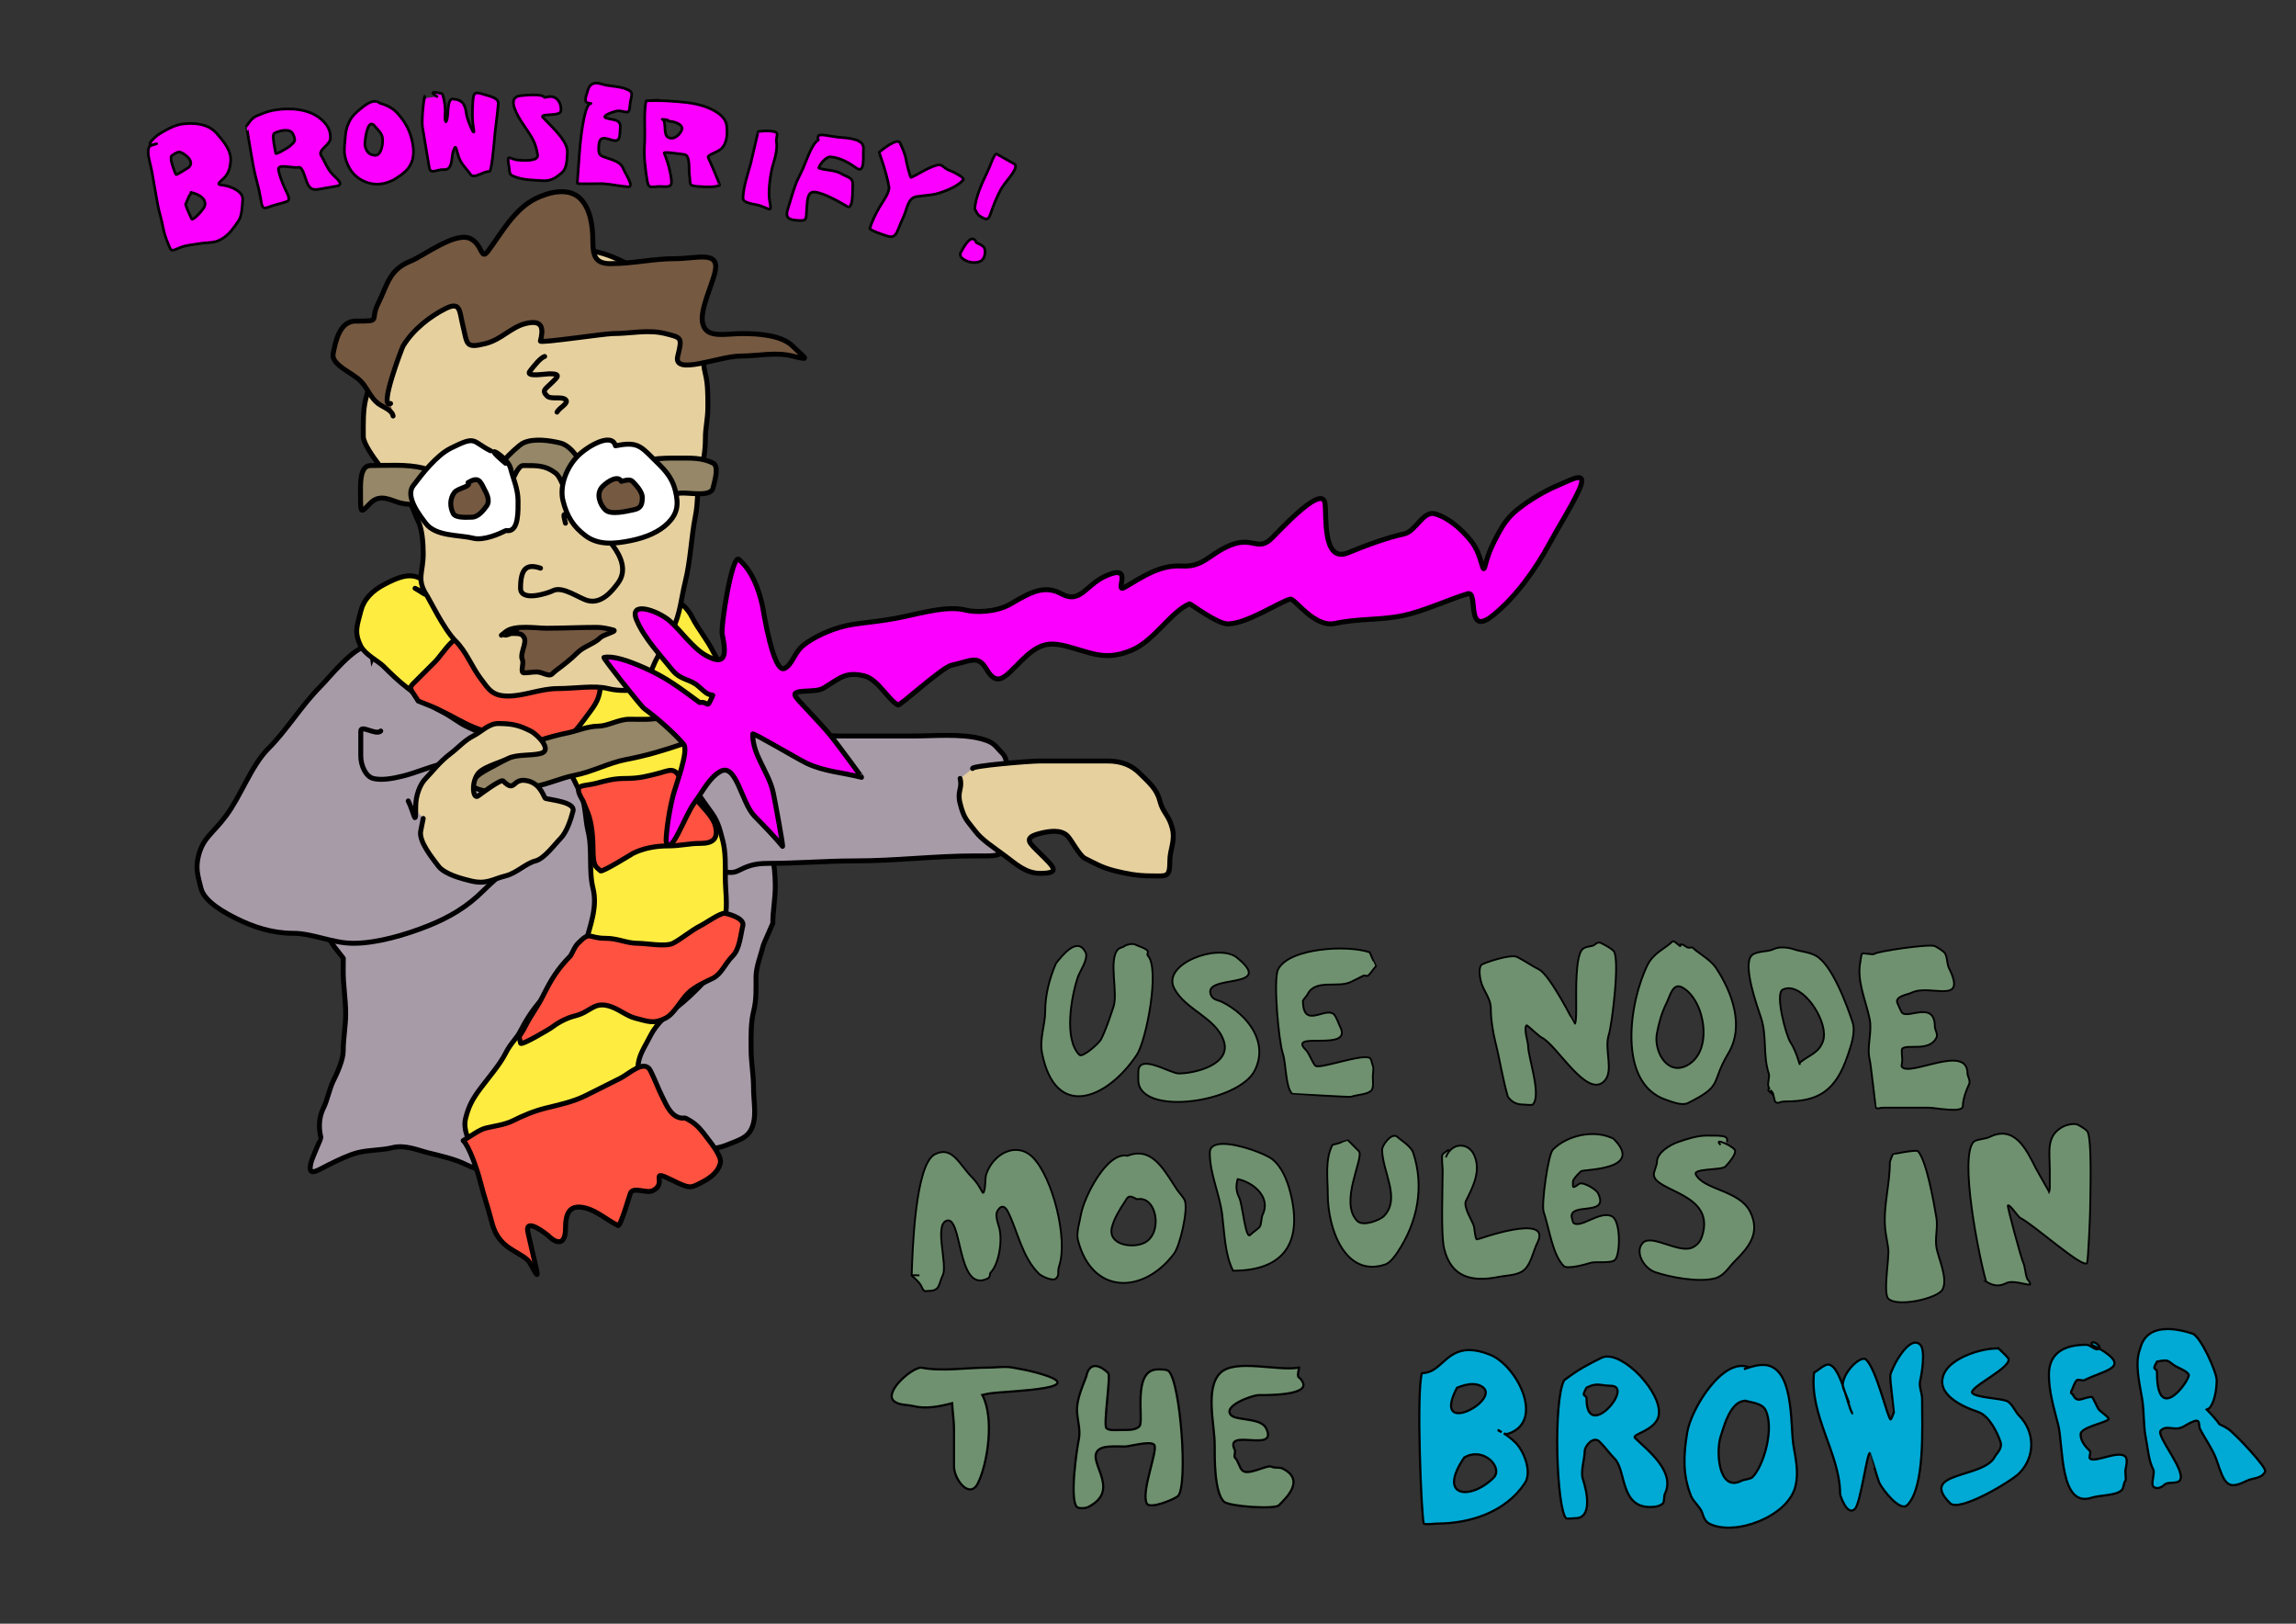 <?xml version="1.0" encoding="UTF-8" standalone="no"?>
<!-- Created with Inkscape (http://www.inkscape.org/) -->

<svg
   xmlns:dc="http://purl.org/dc/elements/1.1/"
   xmlns:cc="http://creativecommons.org/ns#"
   xmlns:rdf="http://www.w3.org/1999/02/22-rdf-syntax-ns#"
   xmlns:svg="http://www.w3.org/2000/svg"
   xmlns="http://www.w3.org/2000/svg"
   xmlns:sodipodi="http://sodipodi.sourceforge.net/DTD/sodipodi-0.dtd"
   xmlns:inkscape="http://www.inkscape.org/namespaces/inkscape"
   width="1052.362"
   height="744.094"
   id="svg5433"
   version="1.1"
   inkscape:version="0.48.3.1 r9886"
   sodipodi:docname="browserify.svg">
  <rect width="100%" height="100%" fill="#333333" stroke="none"/>
  <defs
     id="defs5435">
    <inkscape:perspective
       id="perspective2643"
       inkscape:persp3d-origin="372.04724 : 350.78739 : 1"
       inkscape:vp_z="744.09448 : 526.18109 : 1"
       inkscape:vp_y="0 : 1000 : 0"
       inkscape:vp_x="0 : 526.18109 : 1"
       sodipodi:type="inkscape:persp3d" />
  </defs>
  <sodipodi:namedview
     id="base"
     pagecolor="#4f481f"
     bordercolor="#666666"
     borderopacity="1.0"
     inkscape:pageopacity="1"
     inkscape:pageshadow="2"
     inkscape:zoom="0.58534981"
     inkscape:cx="864.44036"
     inkscape:cy="399.97523"
     inkscape:document-units="px"
     inkscape:current-layer="layer1"
     showgrid="false"
     inkscape:window-width="1364"
     inkscape:window-height="766"
     inkscape:window-x="0"
     inkscape:window-y="0"
     inkscape:window-maximized="0" />
  <g
     inkscape:label="Layer 1"
     inkscape:groupmode="layer"
     id="layer1"
     transform="translate(0,-308.268)">
    <g
       id="layer1-8"
       inkscape:label="Layer 1"
       transform="matrix(1.399,0,0,1.399,-119.36,15.369)">
      <path
         id="path2645"
         d="m 147.923,249.813 c -1.007,-0.007 -1.993,0.061 -2.911,0.177 -2.675,0.339 -5.955,2.28 -7.719,3.417 -0.988,0.636 -5.539,4.596 -0.658,3.037 l -2.252,0.734 c -1.305,1.823 0.179,5.387 0.709,8.403 0.637,3.63 1.265,7.243 1.873,10.706 0.446,2.541 1.272,4.747 1.696,7.162 0.391,2.225 1.07,4.115 1.797,5.872 1.07,2.585 0.906,2.367 3.872,1.139 1.946,-0.805 3.933,-0.884 6.251,-1.291 2.961,-0.52 5.038,-0.009 7.618,-1.67 2.526,-1.627 3.621,-3.453 5.264,-5.796 1.117,-1.593 1.225,-4.95 1.367,-6.935 0.185,-2.587 -3.329,-3.91 -4.53,-4.303 -2.645,-0.866 -4.76,-0.005 -2.05,-2.354 1.802,-1.562 2.454,-3.473 2.632,-5.973 0.255,-3.577 -2.454,-6.625 -4.631,-9.136 -2.101,-2.424 -5.306,-3.167 -8.327,-3.189 z m -3.923,9.339 c 0.133,-0.009 0.243,0.014 0.354,0.051 1.59,0.52 4.984,3.085 2.733,5.036 -0.22,0.19 -4.045,2.547 -4.125,2.354 -0.746,-1.801 -2.283,-5.654 -1.316,-6.277 0.095,-0.048 1.424,-1.098 2.354,-1.164 z m 3.898,13.236 c 0.099,-0.018 0.384,0.083 1.215,0.354 1.71,0.56 3.987,1.917 3.24,4.201 -0.345,1.054 -3.915,4.975 -4.277,4.1 -0.153,-0.371 -2.462,-5.162 -1.848,-4.961 l 1.063,-2.581 c 0.79,-0.684 0.443,-1.083 0.607,-1.114 z"
         style="fill:#fc00ff;fill-opacity:1;fill-rule:evenodd;stroke:#000000;stroke-width:0.87;stroke-linecap:round;stroke-linejoin:round;stroke-miterlimit:4;stroke-opacity:1;stroke-dasharray:none;stroke-dashoffset:0;marker:none;visibility:visible;display:inline;overflow:visible;enable-background:accumulate"
         inkscape:connector-curvature="0" />
      <path
         id="path2651"
         d="m 179.685,245.055 c -1.694,-0.004 -3.14,0.158 -4.834,0.456 -2.015,0.354 -3.587,1.065 -5.416,1.822 -1.499,0.62 -2.321,1.872 -3.315,3.29 -0.097,-0.032 1.232,7.692 2.151,12.933 0.609,3.468 1.766,6.954 2.354,10.301 0.53,3.022 0.441,4.281 2.835,3.29 1.828,-0.757 4.407,-1.191 5.872,-1.797 1.509,-0.624 -0.178,-2.955 -0.987,-4.91 -0.91,-2.198 -1.546,-3.986 -1.797,-5.416 -0.387,-2.206 4.45,-0.473 6.656,-0.861 1.27,-0.223 2.029,3.361 2.733,5.062 0.961,2.323 2.163,2.417 4.252,2.05 2.19,-0.384 3.596,-0.63 5.34,-0.936 2.931,-0.514 -0.266,-2.688 -1.468,-4.075 -1.735,-2.002 -2.368,-4.148 -3.543,-5.973 -1.135,-1.763 2.888,-3.426 3.037,-5.517 0.196,-2.741 -1.145,-4.714 -3.062,-6.378 -2.487,-2.159 -5.785,-3.06 -9.01,-3.29 -0.635,-0.045 -1.232,-0.049 -1.797,-0.051 z m -1.038,6.985 c 1.205,-0.05 2.287,0.288 2.733,1.367 0.846,2.044 0.737,2.247 -1.139,3.872 -0.388,0.337 -4.495,2.818 -4.581,2.328 -0.312,-1.776 -1.389,-6.223 -0.405,-6.631 0.869,-0.441 2.186,-0.886 3.391,-0.936 z"
         style="fill:#fc00ff;fill-opacity:1;fill-rule:evenodd;stroke:#000000;stroke-width:0.87;stroke-linecap:round;stroke-linejoin:round;stroke-miterlimit:4;stroke-opacity:1;stroke-dasharray:none;stroke-dashoffset:0;marker:none;visibility:visible;display:inline;overflow:visible;enable-background:accumulate"
         inkscape:connector-curvature="0" />
      <path
         id="path2657"
         d="m 208.057,242.549 c -1.842,0.042 -3.936,1.85 -5.948,3.594 -2.178,1.888 -3.415,4.81 -3.619,7.669 -0.287,4.021 -0.848,5.651 0.658,9.288 1.333,3.221 3.953,5.377 7.036,6.226 3.199,0.881 6.416,0.062 8.909,-1.544 2.501,-1.611 4.376,-3.08 5.264,-5.796 1.021,-3.121 -0.011,-7.226 -1.063,-9.769 -1.012,-2.446 -2.393,-4.186 -3.569,-5.543 -1.441,-1.662 -3.267,-2.762 -5.922,-3.493 -0.543,-0.443 -1.132,-0.647 -1.746,-0.633 z m -1.114,7.441 c 0.3,-0.045 0.637,0.099 1.012,0.531 1.903,2.195 2.9,2.796 2.708,5.492 -0.11,1.536 -0.68,4.357 -2.506,4.227 -1.438,-0.103 -2.832,-0.728 -3.29,-3.341 -0.094,-0.537 0.456,-6.664 2.075,-6.909 z"
         style="fill:#fc00ff;fill-opacity:1;fill-rule:evenodd;stroke:#000000;stroke-width:0.87;stroke-linecap:round;stroke-linejoin:round;stroke-miterlimit:4;stroke-opacity:1;stroke-dasharray:none;stroke-dashoffset:0;marker:none;visibility:visible;display:inline;overflow:visible;enable-background:accumulate"
         inkscape:connector-curvature="0" />
      <path
         id="path2661"
         d="m 224.459,241.572 c 0.229,-3.214 -1.245,6.468 -0.688,9.641 0.777,4.429 1.446,8.856 2.161,12.928 0.455,2.593 2.384,0.611 4.789,0.782 3.003,0.214 2.413,-3.95 3.067,-5.948 1.024,-3.13 0.944,-0.287 2.035,2.348 0.85,2.054 2.747,3.778 3.6,5.102 1.135,1.763 4.138,-1.026 6.229,-0.877 0.712,0.051 1.516,-8.901 1.596,-10.017 0.287,-4.019 1.022,-8.151 1.314,-12.239 0.138,-1.935 -2.998,-2.439 -4.633,-2.973 -3.137,-1.026 -3.473,-0.713 -3.693,2.379 -0.218,3.057 -0.244,6.009 0.251,8.827 0.671,3.826 -2.131,-3.108 -2.317,-4.57 -0.42,-3.311 -1.219,-4.932 -4.476,-5.165 -1.521,-0.109 -1.545,3.129 -1.659,4.727 -0.255,3.576 -1.145,3.696 -0.876,-0.062 0.159,-2.222 -0.421,-5.127 -0.877,-6.229 -0.153,-0.369 -5.625,-1.506 -1.815,0.751"
         style="fill:#fc00ff;fill-opacity:1;fill-rule:evenodd;stroke:#000000;stroke-width:0.87;stroke-linecap:round;stroke-linejoin:round;stroke-miterlimit:4;stroke-opacity:1;stroke-dasharray:none;stroke-dashoffset:0;marker:none;visibility:visible;display:inline;overflow:visible;enable-background:accumulate"
         inkscape:connector-curvature="0" />
      <path
         id="path2663"
         d="m 263.68,241.288 c -0.559,-1.35 -6.858,-0.694 -7.888,-0.563 -2.837,0.36 -2.535,2.608 -1.659,4.727 1.171,2.829 3.025,5.183 4.727,7.825 1.696,2.633 2.158,4.285 2.598,6.792 0.399,2.274 -4.851,1.856 -6.292,1.753 -2.731,-0.195 -3.876,-2.362 -3.193,1.534 0.544,3.102 -0.223,3.178 2.786,4.163 2.598,0.85 5.498,0.833 8.295,1.032 2.83,0.202 4.554,-1.069 6.354,-2.63 1.703,-1.476 1.622,-4.214 1.784,-6.48 0.184,-2.585 -2.059,-5.221 -3.475,-6.855 -1.694,-1.954 -4.032,-4.177 -4.508,-4.726 -1.373,-1.584 5.735,-0.131 5.885,-2.223 0.175,-2.452 -1.133,-4.485 -3.193,-4.632 -0.745,-0.053 -1.482,0.188 -2.222,0.282 z"
         style="fill:#fc00ff;fill-opacity:1;fill-rule:evenodd;stroke:#000000;stroke-width:0.87;stroke-linecap:round;stroke-linejoin:round;stroke-miterlimit:4;stroke-opacity:1;stroke-dasharray:none;stroke-dashoffset:0;marker:none;visibility:visible;display:inline;overflow:visible;enable-background:accumulate"
         inkscape:connector-curvature="0" />
      <path
         id="path2665"
         d="m 278.956,243.259 c -2.508,-0.179 -3.695,14.738 -3.818,16.465 -0.229,3.214 -0.459,6.427 -0.688,9.641 -0.029,0.404 7.435,0.09 8.358,0.156 2.962,0.211 5.522,0.835 8.295,1.032 2.172,0.155 -0.921,-4.28 -1.753,-6.292 -0.632,-1.526 -2.549,-2.292 -4.633,-2.973 -2.839,-0.929 -3.457,-0.929 -3.224,-4.194 0.211,-2.96 1.551,-2.744 4.1,-1.91 3.071,1.005 2.726,-1.167 2.942,-4.195 0.187,-2.627 -2.477,-2.268 -4.633,-2.973 -2.021,-0.661 3.116,-2.42 4.132,-2.348 2.579,0.184 3.424,1.398 3.631,-1.503 0.271,-3.803 1.942,-4.634 -1.785,-5.853 -2.35,-0.769 -5.146,-0.675 -7.387,-1.408 -2.652,-0.868 -3.94,0.049 -4.539,1.878 -1.122,3.429 -1.341,4.309 1.002,4.476 z"
         style="fill:#fc00ff;fill-opacity:1;fill-rule:evenodd;stroke:#000000;stroke-width:0.87;stroke-linecap:round;stroke-linejoin:round;stroke-miterlimit:4;stroke-opacity:1;stroke-dasharray:none;stroke-dashoffset:0;marker:none;visibility:visible;display:inline;overflow:visible;enable-background:accumulate"
         inkscape:connector-curvature="0" />
      <path
         id="path2667"
         d="m 300.611,242.17 c -1.183,0.063 -1.552,0.102 -1.923,0.127 l 2.379,-0.101 c -0.146,-0.011 -0.309,-0.033 -0.456,-0.025 z m -2.531,0.152 -1.012,0.025 c -0.95,2.903 -0.273,10.171 -0.582,14.502 -0.272,3.812 0.293,8.425 0.911,11.946 0.495,2.821 1.837,1.464 4.733,1.67 3.431,0.245 3.497,-0.427 2.911,-3.771 -0.469,-2.674 -1.292,-5.172 -2.126,-7.188 -0.244,-0.589 5.714,0.396 6.555,0.456 2.123,0.152 1.43,5.074 1.721,6.732 0.491,2.798 -0.629,3.498 2.835,3.746 2.877,0.205 5.402,0.307 7.061,-0.38 0.228,-0.094 -3.347,-8.3 -3.746,-9.086 -0.432,-0.852 2.776,-1.593 4.151,-2.784 2.135,-1.851 2.195,-5.254 1.873,-7.795 -0.428,-3.376 -4.911,-5.415 -7.466,-6.251 -3.824,-1.251 -7.686,-1.43 -11.769,-1.721 -2.396,-0.171 -6.687,-0.038 -6.049,-0.101 z m 4.201,6.125 c 3.361,0.27 0.903,0.511 2.252,0.607 1.482,0.106 4.345,0.851 4.227,2.506 -0.081,1.133 -2.391,4.071 -4.606,2.759 -1.691,-1.002 -0.325,-5.418 -1.873,-5.872 z"
         style="fill:#fc00ff;fill-opacity:1;fill-rule:evenodd;stroke:#000000;stroke-width:0.87;stroke-linecap:round;stroke-linejoin:round;stroke-miterlimit:4;stroke-opacity:1;stroke-dasharray:none;stroke-dashoffset:0;marker:none;visibility:visible;display:inline;overflow:visible;enable-background:accumulate"
         inkscape:connector-curvature="0" />
      <path
         id="path2671"
         d="m 333.797,252.459 c -0.176,-0.013 -2.305,9.671 -2.503,10.392 -1.096,3.982 -2.271,7.14 -2.566,11.269 -0.137,1.918 3.801,2.028 5.541,2.598 3.556,1.164 3.895,2.466 3.193,-1.534 -0.594,-3.382 0.322,-9.55 1.345,-12.677 0.697,-2.13 1.202,-4.863 0.907,-6.542 -0.352,-2.004 1.547,-3.413 -1.941,-3.662 -1.5,-0.107 -2.348,-0.05 -3.975,0.157 z"
         style="fill:#fc00ff;fill-opacity:1;fill-rule:evenodd;stroke:#000000;stroke-width:0.87;stroke-linecap:round;stroke-linejoin:round;stroke-miterlimit:4;stroke-opacity:1;stroke-dasharray:none;stroke-dashoffset:0;marker:none;visibility:visible;display:inline;overflow:visible;enable-background:accumulate"
         inkscape:connector-curvature="0" />
      <path
         id="path2677"
         d="m 353.424,255.181 c -2.382,1.595 -3.879,7.061 -5.602,10.612 -0.344,0.71 -0.689,1.419 -1.033,2.129 -1.449,2.986 -2.38,6.931 -3.349,9.892 -0.93,2.842 0.194,3.538 3.256,3.756 3.172,0.226 2.67,-0.379 2.942,-4.195 0.22,-3.083 0.386,-5.258 2.566,-5.102 2.924,0.209 8.326,3.335 10.674,4.726 2.049,1.214 1.725,-5.662 1.815,-6.918 0.191,-2.68 -1.706,-2.609 -3.694,-3.787 -2.175,-1.289 -4.953,-1.06 -7.356,-1.846 -0.46,-0.151 1.93,-3.826 3.787,-3.694 3.204,0.229 6.064,1.952 8.546,3.693 2.823,1.98 2.059,-4.164 2.222,-6.448 0.201,-2.818 -4.064,-3.373 -7.231,-3.599 -4.858,-0.347 -8.461,-2.088 -7.544,0.783 z"
         style="fill:#fc00ff;fill-opacity:1;fill-rule:evenodd;stroke:#000000;stroke-width:0.87;stroke-linecap:round;stroke-linejoin:round;stroke-miterlimit:4;stroke-opacity:1;stroke-dasharray:none;stroke-dashoffset:0;marker:none;visibility:visible;display:inline;overflow:visible;enable-background:accumulate"
         inkscape:connector-curvature="0" />
      <path
         id="path2679"
         d="m 373.394,259.249 c -0.159,-0.011 2.23,5.925 3.162,11.237 0.321,1.831 -1.815,4.605 -3.13,6.824 -1.402,2.366 -2.452,4.753 -3.13,6.824 -0.202,0.617 4.922,2.338 5.979,2.629 2.884,0.794 2.902,-1.869 4.82,-5.822 1.547,-3.189 1.499,-6.646 4.476,-7.168 2.787,-0.489 4.774,-0.326 7.575,-1.221 3.192,-1.02 6.217,-2.471 7.794,-4.289 0.534,-0.615 -3.17,-2.607 -4.195,-2.942 -3.174,-1.038 -2.139,-2.942 -6.073,-1.314 -2.842,1.176 -5.058,2.731 -6.855,3.475 -0.31,0.128 -1.465,-4.648 -1.753,-6.292 -0.315,-1.797 -1.818,-4.906 -1.847,-4.977 -0.832,-2.011 -6.583,2.694 -6.824,3.037 z"
         style="fill:#fc00ff;fill-opacity:1;fill-rule:evenodd;stroke:#000000;stroke-width:0.87;stroke-linecap:round;stroke-linejoin:round;stroke-miterlimit:4;stroke-opacity:1;stroke-dasharray:none;stroke-dashoffset:0;marker:none;visibility:visible;display:inline;overflow:visible;enable-background:accumulate"
         inkscape:connector-curvature="0" />
      <path
         id="path2681"
         d="m 405.199,288.827 c -1.6,-3.867 -4.724,2.577 -5.071,3.162 -1.057,1.784 2.081,3.232 3.725,3.349 2.29,0.163 3.999,-0.491 4.194,-3.224 0.144,-2.012 -1.024,-2.401 -2.849,-3.287 z"
         style="fill:#fc00ff;fill-opacity:1;fill-rule:evenodd;stroke:#000000;stroke-width:0.87;stroke-linecap:round;stroke-linejoin:round;stroke-miterlimit:4;stroke-opacity:1;stroke-dasharray:none;stroke-dashoffset:0;marker:none;visibility:visible;display:inline;overflow:visible;enable-background:accumulate"
         inkscape:connector-curvature="0" />
      <path
         id="path2683"
         d="m 404.666,277.777 c 0.27,-3.788 2.373,-8.441 3.912,-11.613 1.676,-3.454 1.964,-5.403 3.098,-6.386 0.101,-0.088 5.322,2.975 5.509,3.036 2.818,0.922 -2.15,5.556 -3.662,8.107 -1.591,2.685 -2.926,6.202 -3.693,8.546 -0.818,2.5 -1.854,1.642 -3.568,0.626 -0.807,-0.478 -1.089,-1.528 -1.597,-2.316 z"
         style="fill:#fc00ff;fill-opacity:1;fill-rule:evenodd;stroke:#000000;stroke-width:0.87;stroke-linecap:round;stroke-linejoin:round;stroke-miterlimit:4;stroke-opacity:1;stroke-dasharray:none;stroke-dashoffset:0;marker:none;visibility:visible;display:inline;overflow:visible;enable-background:accumulate"
         inkscape:connector-curvature="0" />
      <path
         sodipodi:nodetypes="csssssssssssscssssssssssssc"
         id="path2685"
         d="m 338.507,511.814 c 0,-4.244 0.818,-7.812 0.818,-12.272 0,-7.092 -1.56,-13.603 -3.272,-20.453 -1.889,-7.557 -6.257,-15.787 -9.817,-22.907 -3.111,-6.221 -5.355,-12.346 -8.181,-17.998 -2.545,-5.091 -5.467,-9.558 -9.817,-13.908 -4.754,-4.754 -9.151,-9.151 -13.908,-13.908 -3.3,-3.3 -4.98,-6.688 -6.545,-9.817 -1.739,-3.477 -5.585,-6.403 -8.181,-8.999 -2.271,-2.271 -6.67,-3.917 -10.635,-4.909 -4.166,-1.042 -7.6,-0.818 -12.272,-0.818 -4.486,0 -7.132,-2.223 -8.999,-4.091 -0.193,-0.193 -0.545,0 -0.818,0 -7.831,0 0.439,5.221 -4.091,-0.818 -4.054,-2.027 -10.479,6.61 -12.272,8.999 -3.455,4.607 -7.335,8.689 -10.635,13.09 -2.845,3.794 -5.579,7.215 -8.181,9.817 -1.656,1.656 -2.523,6.001 -3.272,8.999 -0.752,3.007 -3.138,6.827 -4.091,10.635 -1.154,4.617 -2.983,8.661 -4.091,13.09 -1.127,4.506 -2.209,8.834 -3.272,13.09 -1.041,4.164 -1.423,8.145 -2.454,12.272 -0.897,3.589 -1.636,5.394 -1.636,9.817 0,3.753 -0.818,8.21 -0.818,12.272 0,3.564 -1.636,6.187 -1.636,10.635 0,4.379 0.95,7.073 1.636,9.817 1.197,4.789 2.714,5.801 5.727,9.817 -0.012,1.239 -0.025,2.478 -0.037,3.716 -0.052,5.213 0.81,9.352 0.81,14.578 0,3.716 -0.81,8.128 -0.81,12.148 0,2.909 -2.166,7.571 -3.24,9.719 -1.29,2.58 -1.919,6.268 -3.24,8.909 -1.517,3.035 -1.616,6.494 -0.81,9.719 0.049,0.196 -2.803,6.352 -3.24,8.099 -1.247,4.988 1.773,2.758 5.669,0.81 3.465,-1.732 6.833,-3.328 9.719,-4.049 3.657,-0.914 7.71,-0.713 11.338,-1.62 4.097,-1.024 8.68,0.955 11.338,1.62 4.407,1.102 8.926,2.034 12.958,4.049 3.786,1.893 8.339,2.145 12.148,4.049 5.407,2.703 15.742,2.43 21.867,2.43 6.494,0 12.11,-2.622 17.817,-4.049 4.198,-1.049 10.351,-3.978 14.578,-5.669 5.58,-2.232 12.945,-0.967 18.627,-3.24 4.937,-1.975 7.741,-2.618 8.909,-7.289 0.827,-3.307 0,-7.913 0,-11.338 0,-4.736 -0.81,-8.387 -0.81,-12.958 0,-4.207 -0.126,-8.405 0.81,-12.148 0.993,-3.971 0.81,-7.207 0.81,-11.338 0,-3.322 1.581,-7.135 2.43,-10.528 0.113,-0.452 2.686,-6.055 3.071,-7.071 z"
         style="fill:#a89ba8;fill-opacity:1;fill-rule:evenodd;stroke:#000000;stroke-width:1.62;stroke-linecap:round;stroke-linejoin:round;stroke-miterlimit:4;stroke-opacity:1;stroke-dasharray:none;stroke-dashoffset:0;marker:none;visibility:visible;display:inline;overflow:visible;enable-background:accumulate"
         inkscape:connector-curvature="0" />
      <path
         sodipodi:nodetypes="cssssssssssssssssssss"
         id="path2687"
         d="m 205.974,421.005 c -4.667,0 -12.798,10.344 -15.544,13.09 -6.435,6.435 -11.02,14.293 -17.18,20.453 -5.654,5.654 -9.027,15.582 -13.908,22.089 -4.522,6.029 -7.505,7.112 -8.999,13.09 -1.008,4.032 -0.256,6.34 0.818,10.635 1.112,4.449 8.151,8.166 11.453,9.817 5.633,2.816 11.809,4.909 18.816,4.909 6.298,0 12.881,3.272 19.634,3.272 7.842,0 17.349,-2.849 24.543,-5.727 6.847,-2.739 12.684,-6.139 17.998,-11.453 3.076,-3.076 5.277,-4.582 7.363,-7.363 1.89,-2.519 1.636,-8.885 1.636,-12.272 0,-5.015 -2.162,-8.646 -3.272,-13.09 -1.222,-4.887 -3.374,-5.828 -5.727,-8.181 -2.858,-2.858 -9.845,-1.629 -13.09,-0.818 -4.856,1.214 -9.2,3.118 -13.09,4.091 -3.507,0.877 -7.112,1.495 -9.817,0.818 -2.415,-0.604 -4.091,-4.15 -4.091,-7.363 0,-2.727 0,-5.454 0,-8.181 0,-2.182 5.002,1.543 6.545,0"
         style="fill:#a89ba8;fill-opacity:1;fill-rule:evenodd;stroke:#000000;stroke-width:1.62;stroke-linecap:round;stroke-linejoin:round;stroke-miterlimit:4;stroke-opacity:1;stroke-dasharray:none;stroke-dashoffset:0;marker:none;visibility:visible;display:inline;overflow:visible;enable-background:accumulate"
         inkscape:connector-curvature="0" />
      <path
         id="path2695"
         d="m 280.421,400.552 c 4.773,5.91 11.467,7.987 17.18,12.272 7.148,5.361 14.432,10.132 22.089,14.726 7.189,4.313 13.231,8.37 17.998,14.726 2.585,3.447 6.208,4.62 10.635,5.727 3.87,0.967 6.57,2.454 11.453,2.454 8.181,0 16.362,0 24.543,0 7.155,0 15.495,-0.83 22.089,0.818 4.786,1.196 4.863,2.409 7.363,4.909 2.504,2.504 1.498,10.37 0.818,13.09 -1.135,4.541 0,10.802 0,15.544 0,5.577 -3.362,4.909 -9.817,4.909 -13.002,0 -26.12,1.636 -39.269,1.636 -9.641,0 -18.9,0.818 -28.634,0.818 -4.676,0 -6.912,1.002 -9.817,2.454 -3.535,1.767 -8.569,-1.421 -10.635,-2.454 -3.276,-1.638 -6.712,-9.984 -9.817,-13.09 -3.291,-3.291 -7.026,-10.78 -8.999,-14.726 -2.259,-4.518 -0.403,3.298 0,4.909"
         style="fill:#a89ba8;fill-opacity:1;fill-rule:evenodd;stroke:#000000;stroke-width:1.62;stroke-linecap:round;stroke-linejoin:round;stroke-miterlimit:4;stroke-opacity:1;stroke-dasharray:none;stroke-dashoffset:0;marker:none;visibility:visible;display:inline;overflow:visible;enable-background:accumulate"
         inkscape:connector-curvature="0" />
      <path
         id="path2697"
         d="m 403.955,461.092 c -0.425,-0.85 18.536,-2.454 22.089,-2.454 7.363,0 14.726,0 22.089,0 4.746,0 8.012,1.467 10.635,4.091 3.005,3.005 5.558,5.052 6.545,8.999 0.983,3.932 2.982,4.565 4.091,8.999 1.032,4.126 -0.818,6.863 -0.818,10.635 0,5.728 -1.092,4.909 -6.545,4.909 -3.984,0 -7.748,-0.71 -11.453,-1.636 -4.177,-1.044 -6.522,-2.443 -9.817,-4.091 -1.798,-0.899 -4.471,-6.107 -5.727,-7.363 -2.171,-2.171 -5.968,-1.576 -8.999,-0.818 -5.874,1.468 -3.307,3.238 0,6.545 4.38,4.38 7.068,6.545 0,6.545 -4.56,0 -7.82,-3.002 -11.453,-5.727 -3.945,-2.959 -7.568,-5.182 -9.817,-8.181 -2.493,-3.324 -3.597,-3.752 -4.909,-8.999 -1.048,-4.193 0.85,-4.782 0,-8.181"
         style="fill:#e6d09e;fill-opacity:1;fill-rule:evenodd;stroke:#000000;stroke-width:1.62;stroke-linecap:round;stroke-linejoin:round;stroke-miterlimit:4;stroke-opacity:1;stroke-dasharray:none;stroke-dashoffset:0;marker:none;visibility:visible;display:inline;overflow:visible;enable-background:accumulate"
         inkscape:connector-curvature="0" />
      <path
         id="path3497"
         d="m 223.154,398.916 c -3.813,-2.152 -7.917,-0.132 -11.453,1.636 -4.609,2.305 -7.251,5.281 -8.181,8.999 -1.163,4.652 -2.301,6.851 0,11.453 1.368,2.736 5.79,4.972 7.363,6.545 2.457,2.457 5.29,5.195 8.181,7.363 3.608,2.706 6.15,5.12 10.635,7.363 3.626,1.813 5.503,3.569 8.181,4.909 3.067,1.534 6.107,2.644 8.999,4.091 2.948,1.474 7.935,0.818 11.453,0.818 4.756,0 6.812,2.722 10.635,6.545 3.557,3.557 4.581,6.709 6.545,10.635 1.656,3.312 1.551,8.659 2.454,12.272 1.503,6.013 0.16,12.913 1.636,18.816 1.573,6.29 -1.084,12.517 -2.454,17.998 -1.533,6.132 -7.065,11.156 -11.453,15.544 -0.818,0.818 -1.636,1.636 -2.454,2.454 -3.114,3.114 -5.926,7.762 -7.363,10.635 -1.329,2.657 -3.24,4.026 -4.909,7.363 -1.83,3.661 -5.425,7.779 -8.181,11.453 -2.627,3.503 -3.921,5.869 -4.909,9.817 -1.045,4.179 1.571,7.922 2.454,11.453 1.197,4.786 4.446,10.529 6.545,14.726 1.38,2.76 3.785,5.165 6.545,6.545 3.254,1.627 -0.118,-8.063 2.454,-10.635 3.077,-3.077 5.869,-2.081 10.635,-3.272 3.952,-0.988 5.65,-1.042 9.817,0 3.988,0.997 6.821,-4.297 9.817,-6.545 4.007,-3.005 2.747,-11.979 8.181,-6.545 3.843,3.843 4.79,4.909 10.635,4.909 4.85,0 0.094,-8.087 0,-8.181 -2.888,-2.888 -5.458,-4.371 -7.363,-8.181 -1.539,-3.079 -3.272,-6.234 -3.272,-10.635 0,-3.982 2.13,-6.714 4.091,-10.635 1.963,-3.925 5.611,-7.072 8.181,-8.999 3.795,-2.846 6.133,-5.314 8.181,-7.363 2.313,-2.313 3.856,-6.077 5.727,-9.817 1.831,-3.661 1.606,-8.849 2.454,-13.09 0.748,-3.74 0,-8.444 0,-12.272 0,-4.25 0.127,-8.491 -0.818,-12.272 -1.185,-4.738 -1.88,-6.87 -4.091,-9.817 -2.553,-3.404 -4.924,-7.378 -7.363,-9.817 -0.193,-0.193 -0.545,0 -0.818,0 -3.9,0 0.808,-8.713 1.636,-9.817 3.159,-4.213 5.137,-5.955 8.181,-8.999 2.852,-2.852 4.091,-6.904 4.091,-11.453 0,-4.255 -3.18,-8.814 -4.909,-12.272 -1.793,-3.587 -5.093,-7.732 -6.545,-10.635 -2.083,-4.165 -3.751,-4.569 -6.545,-7.363 -4.376,-4.376 -6.49,-1.255 -10.635,0.818 -3.653,1.826 -6.509,6.509 -8.999,8.999 -3.367,3.367 -7.259,4.678 -11.453,5.727 -3.99,0.998 -8.601,0.818 -13.09,0.818 -3.358,0 -7.858,-1.556 -11.453,-2.454 -3.529,-0.882 -6.444,-2.354 -8.999,-4.909 -3.246,-3.246 -6.969,-6.249 -10.635,-8.999 -4.619,-3.464 -7.338,-5.841 -5.727,-13.09"
         style="fill:#ffec40;fill-opacity:1;fill-rule:evenodd;stroke:#000000;stroke-width:1.62;stroke-linecap:round;stroke-linejoin:round;stroke-miterlimit:4;stroke-opacity:1;stroke-dasharray:none;stroke-dashoffset:0;marker:none;visibility:visible;display:inline;overflow:visible;enable-background:accumulate"
         inkscape:connector-curvature="0" />
      <path
         id="path3509"
         d="m 222.336,439.003 c 1.364,0.545 2.727,1.091 4.091,1.636 3.545,1.418 7.652,3.826 11.453,5.727 4.281,2.141 7.779,2.967 12.272,4.091 3.459,0.865 5.257,2.803 7.363,4.909 3.618,3.618 8.014,-0.734 11.453,-2.454 3.597,-1.799 7.55,-7.612 9.817,-10.635 2.488,-3.317 3.272,-5.417 3.272,-9.817 0,-3.196 -7.545,-1.386 -9.817,-0.818 -1.734,0.433 -7.54,-0.818 -10.635,-0.818 -4.534,0 -8.414,-0.117 -11.453,-1.636 -3.096,-1.548 -4.87,-3.234 -7.363,-5.727 -2.153,-2.153 -3.985,-4.064 -7.363,-4.909 -1.746,-0.436 -5.927,5.927 -7.363,7.363 -2.991,2.991 -5.366,5.366 -7.363,7.363 -1.695,1.695 -0.629,1.952 1.636,5.727 z"
         style="fill:#ff5240;fill-opacity:1;fill-rule:evenodd;stroke:#000000;stroke-width:1.62;stroke-linecap:round;stroke-linejoin:round;stroke-miterlimit:4;stroke-opacity:1;stroke-dasharray:none;stroke-dashoffset:0;marker:none;visibility:visible;display:inline;overflow:visible;enable-background:accumulate"
         inkscape:connector-curvature="0" />
      <path
         id="path2703"
         d="m 224.79,403.825 c 1.124,1.529 5.805,11.531 9.817,15.544 3.555,3.555 5.202,8.3 8.181,12.272 2.628,3.504 3.793,5.727 8.999,5.727 5.337,0 10.587,-2.454 16.362,-2.454 5.667,0 11.888,-1.118 16.362,0 3.746,0.937 7.883,0.688 10.635,0 1.521,-0.38 4.224,-7.631 4.909,-8.999 1.95,-3.901 4.05,-7.281 5.727,-10.635 2.395,-4.79 2.763,-10.233 4.091,-15.544 1.674,-6.695 1.93,-14.561 3.272,-21.271 0.975,-4.873 0.498,-9.353 1.636,-13.908 0.931,-3.722 1.636,-7.301 1.636,-11.453 0,-4.009 0.818,-6.194 0.818,-10.635 0,-4.104 -0.024,-7.459 -0.818,-10.635 -1.034,-4.137 -0.645,-8.305 -1.636,-12.272 -0.896,-3.585 -1.796,-6.758 -4.091,-9.817 -2.72,-3.627 -5.043,-5.794 -8.181,-7.363 -3.937,-1.969 -7.575,-4.606 -11.453,-6.545 -4.067,-2.034 -6.716,-3.111 -10.635,-4.091 -3.888,-0.972 -8.021,-0.818 -12.272,-0.818 -4.683,0 -9.061,0.833 -12.272,1.636 -3.889,0.972 -7.613,1.494 -11.453,2.454 -4.285,1.071 -8.509,3.519 -11.453,5.727 -3.47,2.602 -6.907,5.181 -9.817,7.363 -2.93,2.197 -4.268,4.327 -6.545,7.363 -3.02,4.027 -4.528,6.603 -6.545,10.635 -2.082,4.165 -3.819,9.549 -4.909,13.908 -0.954,3.815 -0.818,8.01 -0.818,12.272 0,2.405 3.533,7.164 4.909,8.999 2.063,2.75 4.883,5.701 7.363,8.181 3.096,3.096 4.192,7.566 5.727,10.635 1.263,2.526 1.636,7.091 1.636,10.635 0,6.037 -2.146,8.15 0.818,13.09 0.627,1.046 -2.182,-1.091 -3.272,-1.636 -1.091,-0.545 2.182,1.091 3.272,1.636 z"
         style="fill:#e6d09e;fill-opacity:1;fill-rule:evenodd;stroke:#000000;stroke-width:1.62;stroke-linecap:round;stroke-linejoin:round;stroke-miterlimit:4;stroke-opacity:1;stroke-dasharray:none;stroke-dashoffset:0;marker:none;visibility:visible;display:inline;overflow:visible;enable-background:accumulate"
         inkscape:connector-curvature="0" />
      <path
         id="path2691"
         d="m 257.918,453.968 c -0.578,1.176 -13.295,7.353 -15.307,8.883 -5.406,4.111 -1.418,4.972 2.6,5.837 3.819,0.822 9.83,-1.529 13.527,-1.554 4.112,-0.027 10.073,-2.9 14.61,-3.756 6.009,-1.134 11.333,-4.137 17.161,-5.237 6.713,-1.267 12.505,-3.039 18.99,-5.249 4.717,-1.607 8.444,-2.266 11.685,-3.371 4.499,-1.533 3.507,-4.57 0.685,-6.956 -3.148,-2.662 -7.019,-1.417 -10.254,-1.395 -1.775,0.012 -6.187,2.108 -8.761,2.986 -3.414,1.163 -7.872,0.784 -11.337,0.807 -3.656,0.025 -6.944,2.242 -10.229,2.264 -3.49,0.023 -7.457,1.74 -10.229,2.264 -4.385,0.828 -17.951,4.51 -7.654,4.442"
         style="fill:#958767;fill-opacity:1;fill-rule:evenodd;stroke:#000000;stroke-width:1.62;stroke-linecap:round;stroke-linejoin:round;stroke-miterlimit:4;stroke-opacity:1;stroke-dasharray:none;stroke-dashoffset:0;marker:none;visibility:visible;display:inline;overflow:visible;enable-background:accumulate"
         inkscape:connector-curvature="0" />
      <path
         id="path2689"
         d="m 223.972,477.454 c -0.273,1.363 -0.545,2.727 -0.818,4.091 -0.687,3.434 3.74,8.805 5.727,11.453 2.141,2.855 8.063,4.266 10.635,4.909 5.136,1.284 7.239,-0.583 11.453,-1.636 3.618,-0.905 6.589,-4.101 9.817,-4.909 2.851,-0.713 6.4,-5.582 8.181,-7.363 1.967,-1.967 3.399,-6.234 4.091,-8.999 0.711,-2.846 -6.876,-3.56 -8.999,-4.091 -0.582,-0.146 -1.355,-4.634 -5.727,-5.727 -5.415,-1.354 -3.949,4.232 -8.181,0 -0.723,-0.723 -7.804,4.626 -8.181,4.909 -1.923,1.442 -2.444,-5.735 0.818,-8.181 2.237,-1.678 6.476,-2.829 8.999,-4.091 2.86,-1.43 7.449,-0.84 10.635,-1.636 4.112,-1.028 -0.986,-6.22 -3.272,-7.363 -3.47,-1.735 -5.679,-2.454 -10.635,-2.454 -3.057,0 -5.596,2.798 -8.181,4.091 -2.75,1.375 -5.125,4.048 -7.363,5.727 -3.764,2.823 -6.301,6.301 -8.181,8.181 -1.95,1.95 -3.272,5.758 -3.272,8.999 0,7.486 -0.394,2.485 -2.454,-1.636"
         style="fill:#e6d09e;fill-opacity:1;fill-rule:evenodd;stroke:#000000;stroke-width:1.62;stroke-linecap:round;stroke-linejoin:round;stroke-miterlimit:4;stroke-opacity:1;stroke-dasharray:none;stroke-dashoffset:0;marker:none;visibility:visible;display:inline;overflow:visible;enable-background:accumulate"
         inkscape:connector-curvature="0" />
      <path
         id="path2711"
         d="m 262.407,395.479 c -4.387,-1.489 -6.545,-0.122 -6.545,6.545 0,4.585 8.877,1.697 10.635,0.818 3.216,-1.608 8.555,2.548 11.453,3.272 4.559,1.14 7.99,-3.291 9.817,-5.727 3.082,-4.109 0.989,-8.771 -1.636,-12.272 -3.009,-4.012 -8.546,-6.727 -13.09,-8.999 -3.282,-1.641 -3.408,-2.18 -2.454,1.636"
         style="fill:none;stroke:#000000;stroke-width:1.62;stroke-linecap:round;stroke-linejoin:round;stroke-miterlimit:4;stroke-opacity:1;stroke-dasharray:none;stroke-dashoffset:0;marker:none;visibility:visible;display:inline;overflow:visible;enable-background:accumulate"
         inkscape:connector-curvature="0" />
      <path
         id="path2719"
         d="m 236.972,366.772 c -1.109,4.435 -8.655,-2.982 -13.09,-4.091 -5.24,-1.31 -11.694,-0.818 -17.18,-0.818 -3.689,0 -3.272,6.605 -3.272,9.817 0,6.481 0.189,5.537 3.272,2.454 3.225,-3.225 6.82,-0.749 9.817,0 4.162,1.041 7.196,0 11.453,0 4.797,0 7.825,-2.668 8.999,-7.363 0.423,-1.694 2.182,2.727 3.272,4.091"
         style="fill:#958767;fill-opacity:1;fill-rule:evenodd;stroke:#000000;stroke-width:1.62;stroke-linecap:round;stroke-linejoin:round;stroke-miterlimit:4;stroke-opacity:1;stroke-dasharray:none;stroke-dashoffset:0;marker:none;visibility:visible;display:inline;overflow:visible;enable-background:accumulate"
         inkscape:connector-curvature="0" />
      <path
         id="path2717"
         d="m 247.697,365.135 c -3.127,0.625 6.455,-9.363 8.999,-10.635 3.363,-1.681 8.838,-0.858 12.272,0 3.695,0.924 6.93,6.498 8.181,8.999 2.262,4.523 -1.395,5.486 -4.091,8.181 -2.199,2.199 -3.239,-5.497 -5.727,-7.363 -3.398,-2.548 -5.991,-2.454 -10.635,-2.454 -2.066,0 -4.492,7.332 -4.909,8.999 -0.728,2.91 -3.721,-4.803 -4.091,-5.727 z"
         style="fill:#958767;fill-opacity:1;fill-rule:evenodd;stroke:#000000;stroke-width:1.62;stroke-linecap:round;stroke-linejoin:round;stroke-miterlimit:4;stroke-opacity:1;stroke-dasharray:none;stroke-dashoffset:0;marker:none;visibility:visible;display:inline;overflow:visible;enable-background:accumulate"
         inkscape:connector-curvature="0" />
      <path
         id="path2713"
         d="m 246.045,357.028 c -6.309,-3.154 -4.467,-5.129 -13.09,-0.818 -4.624,2.312 -9.36,8.389 -12.272,12.272 -2.738,3.651 2.381,9.992 4.091,12.272 3.302,4.403 10.871,3.74 15.544,4.909 3.562,0.89 8.832,-1.553 10.635,-2.454 0.244,-0.122 0.545,0 0.818,0 3.533,0 3.272,-6.715 3.272,-9.817 0,-3.838 -1.623,-7.309 -2.454,-10.635 -0.986,-3.943 -10.603,-9.109 -1.636,-1.636"
         style="fill:#ffffff;fill-opacity:1;fill-rule:evenodd;stroke:#000000;stroke-width:1.62;stroke-linecap:round;stroke-linejoin:round;stroke-miterlimit:4;stroke-opacity:1;stroke-dasharray:none;stroke-dashoffset:0;marker:none;visibility:visible;display:inline;overflow:visible;enable-background:accumulate"
         inkscape:connector-curvature="0" />
      <path
         id="path2721"
         d="m 290.288,366.78 c 0.386,-1.543 1.636,-2.727 2.454,-4.091 1.955,-3.259 10.294,-3.272 13.908,-3.272 5.07,0 8.611,-0.194 12.272,1.636 1.936,0.968 0.761,5.136 0,8.181 -0.702,2.808 -6.574,1.636 -9.817,1.636 -4.513,0 -9.188,2.549 -12.272,4.091 -3.433,1.717 -5.391,-5.874 -6.545,-8.181 z"
         style="fill:#958767;fill-opacity:1;fill-rule:evenodd;stroke:#000000;stroke-width:1.62;stroke-linecap:round;stroke-linejoin:round;stroke-miterlimit:4;stroke-opacity:1;stroke-dasharray:none;stroke-dashoffset:0;marker:none;visibility:visible;display:inline;overflow:visible;enable-background:accumulate"
         inkscape:connector-curvature="0" />
      <path
         id="path2715"
         d="m 286.95,355.392 c -1.12,-4.48 -9.008,0.009 -12.272,3.272 -3.8,3.8 -6.106,9.938 -4.909,14.726 1.347,5.388 3.573,8.611 7.363,11.453 4.325,3.244 9.72,2.637 14.726,1.636 5.223,-1.045 9.495,-2.95 12.272,-5.727 3.118,-3.118 3.598,-6.059 2.454,-10.635 -1.259,-5.038 -4.074,-7.346 -7.363,-10.635 -4.15,-4.15 -5.365,-5.472 -12.272,-4.091"
         style="fill:#ffffff;fill-opacity:1;fill-rule:evenodd;stroke:#000000;stroke-width:1.62;stroke-linecap:round;stroke-linejoin:round;stroke-miterlimit:4;stroke-opacity:1;stroke-dasharray:none;stroke-dashoffset:0;marker:none;visibility:visible;display:inline;overflow:visible;enable-background:accumulate"
         inkscape:connector-curvature="0" />
      <path
         id="path2723"
         d="m 213.279,341.542 c -3.966,1.983 3.688,-18.145 4.091,-18.816 3.349,-5.581 9.142,-9.889 13.908,-12.272 5.035,-2.518 4.507,0.847 5.727,5.727 1.481,5.923 0.663,7.402 7.363,5.727 5.208,-1.302 8.367,-5.364 13.09,-6.545 5.969,-1.492 5.862,1.912 4.909,5.727 -0.187,0.747 21.054,-2.454 23.725,-2.454 5.945,0 11.501,-1.42 17.18,0 5.35,1.337 5.624,1.228 4.091,7.363 -1.653,6.614 13.635,0 20.453,0 5.91,0 11.502,-1.419 17.18,0 6.334,1.583 4.011,0.739 0,-3.272 -3.65,-3.65 -11.518,-4.091 -16.362,-4.091 -5.931,0 -11.836,1.74 -13.09,-3.272 -1.099,-4.394 3.218,-12.816 4.091,-17.18 1.365,-6.824 -6.012,-4.091 -13.09,-4.091 -7.284,0 -13.841,1.636 -21.271,1.636 -5.087,0 -5.727,-2.836 -5.727,-7.363 0,-5.329 -0.905,-10.722 -4.091,-13.908 -3.966,-3.966 -10.64,-2.043 -14.726,0 -7.052,3.526 -11.122,11.284 -15.544,17.18 -2.419,3.225 -1.67,-2.062 -5.727,-4.091 -4.914,-2.457 -15.298,5.628 -19.634,7.363 -7.114,2.846 -7.558,7.753 -10.635,13.908 -2.836,5.671 1.402,5.727 -7.363,5.727 -5.347,0 -6.62,6.92 -7.363,10.635 -0.737,3.687 6.141,6.141 8.999,8.999 2.199,2.199 3.239,5.497 5.727,7.363 1.704,1.278 4.491,2.002 4.909,4.091"
         style="fill:#755941;fill-opacity:1;fill-rule:evenodd;stroke:#000000;stroke-width:1.62;stroke-linecap:round;stroke-linejoin:round;stroke-miterlimit:4;stroke-opacity:1;stroke-dasharray:none;stroke-dashoffset:0;marker:none;visibility:visible;display:inline;overflow:visible;enable-background:accumulate"
         inkscape:connector-curvature="0" />
      <path
         id="path3501"
         d="m 237.062,582.989 c 1.887,1.718 4.582,9.329 5.727,13.908 1.023,4.092 2.439,8.119 3.272,11.453 0.844,3.376 1.684,5.775 4.091,8.181 2.369,2.369 6.256,3.801 8.181,5.727 1.085,1.085 4.218,8.693 2.454,1.636 -0.839,-3.357 -1.789,-7.972 -2.454,-10.635 -1.427,-5.708 6.414,0.688 6.545,0.818 3.103,3.103 5.727,2.97 5.727,-2.454 0,-5.537 1.766,-7.74 6.545,-6.545 3.717,0.929 6.859,3.838 10.635,5.727 0.854,0.427 3.844,-10.142 4.091,-10.635 1.104,-2.209 5.154,0.286 7.363,-0.818 5.087,-2.544 -1.884,-7.487 6.545,-3.272 5.586,2.793 5.9,2.368 8.999,0.818 2.243,-1.122 5.668,-3.036 6.545,-6.545 0.572,-2.287 -3.409,-7 -4.909,-8.999 -2.215,-2.953 -3.602,-4.255 -6.545,-5.727 -0.244,-0.122 -0.545,0 -0.818,0 -3.653,0 -5.336,-4.127 -6.545,-6.545 -1.907,-3.814 -2.362,-5.543 -4.091,-8.999 -1.952,-3.904 -7.101,1.096 -9.817,2.454 -3.407,1.704 -7.33,3.665 -11.453,5.727 -4.173,2.086 -8.9,3.043 -13.09,4.091 -3.927,0.982 -7.438,2.492 -10.635,4.091 -2.77,1.385 -6.162,1.745 -8.999,2.454 -2.027,0.507 -4.441,2.337 -7.363,4.091 z"
         style="fill:#ff5240;fill-opacity:1;fill-rule:evenodd;stroke:#000000;stroke-width:1.62;stroke-linecap:round;stroke-linejoin:round;stroke-miterlimit:4;stroke-opacity:1;stroke-dasharray:none;stroke-dashoffset:0;marker:none;visibility:visible;display:inline;overflow:visible;enable-background:accumulate"
         inkscape:connector-curvature="0" />
      <path
         id="path3505"
         d="m 272.24,522.45 c -4.408,4.479 -6.42,7.931 -8.999,13.09 -1.851,3.701 -4.02,6.404 -5.727,9.817 -2.174,4.348 -2.431,2.549 -1.636,5.727 0.216,0.865 9.41,-4.603 9.817,-4.909 2.164,-1.623 4.85,-3.258 8.181,-4.091 4.801,-1.2 5.872,-4.463 10.635,-3.272 3.342,0.836 5.899,3.316 8.999,4.091 4.199,1.05 5.88,1.969 9.817,0 2.923,-1.461 4.852,-5.67 7.363,-8.181 2.27,-2.27 6.114,-3.875 8.181,-4.909 2.86,-1.43 3.888,-4.706 6.545,-7.363 2.223,-2.223 2.555,-6.947 3.272,-9.817 0.674,-2.696 -5.381,-4.004 -5.727,-4.091 -1.451,-0.363 -6.244,3.122 -8.181,4.091 -3.078,1.539 -6.296,4.375 -8.999,5.727 -2.429,1.215 -8.677,0 -11.453,0 -3.817,0 -6.465,-1.636 -10.635,-1.636 -5.811,0 -4.796,-2.567 -8.999,1.636 -1.124,1.124 -1.636,2.727 -2.454,4.091 z"
         style="fill:#ff5240;fill-opacity:1;fill-rule:evenodd;stroke:#000000;stroke-width:1.62;stroke-linecap:round;stroke-linejoin:round;stroke-miterlimit:4;stroke-opacity:1;stroke-dasharray:none;stroke-dashoffset:0;marker:none;visibility:visible;display:inline;overflow:visible;enable-background:accumulate"
         inkscape:connector-curvature="0" />
      <path
         id="path3507"
         d="m 276.331,471.727 c 0.545,1.363 1.091,2.727 1.636,4.091 1.233,3.083 1.636,8.024 1.636,11.453 0,6.315 0.971,5.879 2.454,7.363 0.538,0.538 10.463,-5.641 10.635,-5.727 3.342,-1.671 7.388,-2.454 11.453,-2.454 4.192,0 6.713,-0.818 10.635,-0.818 4.16,0 5.953,-1.548 4.909,-5.727 -0.818,-3.271 -4.896,-6.8 -6.545,-8.999 -1.738,-2.317 -3.439,-3.606 -4.909,-6.545 -1.988,-3.975 -3.721,-2.547 -7.363,-1.636 -3.431,0.858 -5.977,1.636 -10.635,1.636 -4.15,0 -6.552,0.82 -9.817,1.636 -4.486,1.121 -7.573,-0.077 -4.091,5.727 z"
         style="fill:#ff5240;fill-opacity:1;fill-rule:evenodd;stroke:#000000;stroke-width:1.62;stroke-linecap:round;stroke-linejoin:round;stroke-miterlimit:4;stroke-opacity:1;stroke-dasharray:none;stroke-dashoffset:0;marker:none;visibility:visible;display:inline;overflow:visible;enable-background:accumulate"
         inkscape:connector-curvature="0" />
      <path
         id="path3516"
         d="m 263.761,326.134 c -1.246,0.273 -3.669,3.273 -4.859,4.859 -1.479,1.972 5.029,0.81 6.479,0.81 4.037,0 2.446,1.198 0.81,2.835 -2.255,2.255 -3.489,2.585 -1.62,4.454 1.215,1.215 4.859,0 6.074,1.215 1.165,1.165 -2.098,2.576 -2.835,4.049"
         style="fill:none;stroke:#000000;stroke-width:1.62;stroke-linecap:round;stroke-linejoin:round;stroke-miterlimit:4;stroke-opacity:1;stroke-dasharray:none;stroke-dashoffset:0;marker:none;visibility:visible;display:inline;overflow:visible;enable-background:accumulate"
         inkscape:connector-curvature="0" />
      <path
         id="path3518"
         d="m 238.655,367.438 c 1.298,1.298 -3.353,1.771 -4.454,3.24 -1.569,2.092 -1.489,4.717 -0.405,6.884 0.787,1.575 4.513,1.215 6.074,1.215 2.207,0 3.95,-2.432 4.859,-3.644 1.416,-1.888 -0.242,-4.533 -0.81,-5.669 -1.279,-2.559 -1.869,-4.062 -5.264,-2.025 z"
         style="fill:#755941;fill-opacity:1;fill-rule:evenodd;stroke:#000000;stroke-width:1.62;stroke-linecap:round;stroke-linejoin:round;stroke-miterlimit:4;stroke-opacity:1;stroke-dasharray:none;stroke-dashoffset:0;marker:none;visibility:visible;display:inline;overflow:visible;enable-background:accumulate"
         inkscape:connector-curvature="0" />
      <path
         id="path3520"
         d="m 288.868,367.033 c -1.065,-2.131 -4.477,0.023 -6.074,1.62 -2.375,2.375 -0.928,5.956 0.81,7.694 1.844,1.844 7.189,0.425 9.314,0 2.302,-0.46 2.835,-1.565 2.835,-4.049 0,-1.979 -2.337,-4.362 -3.24,-5.264 -0.879,-0.879 -2.802,-0.168 -3.644,0 z"
         style="fill:#755941;fill-opacity:1;fill-rule:evenodd;stroke:#000000;stroke-width:1.62;stroke-linecap:round;stroke-linejoin:round;stroke-miterlimit:4;stroke-opacity:1;stroke-dasharray:none;stroke-dashoffset:0;marker:none;visibility:visible;display:inline;overflow:visible;enable-background:accumulate"
         inkscape:connector-curvature="0" />
      <path
         sodipodi:nodetypes="ccssssssssssssssssssssssssssssssssssssssssssssssssssssssssssssssc"
         id="path3522"
         d="m 318.837,437.114 c -2.125,5.047 -1.15,1.897 -4.326,2.36 -6.268,-4.592 -10.636,-8.06 -17.995,-11.319 -5.624,-2.491 -10.432,-4.054 -13.334,-3.43 -0.383,0.082 12.018,15.888 13.243,16.786 4.506,3.301 10.459,8.649 12.885,11.677 1.743,2.175 -2.648,13.547 -3.452,16.673 -1.763,6.852 -2.486,14.56 -2.265,15.306 1.484,4.998 6.041,-8.5 9.122,-12.706 3.064,-4.182 4.914,-8.225 8.517,-10.353 5.3,-3.131 6.97,10.23 11.294,14.612 3.343,3.389 7.255,7.5 9.165,9.884 0.365,0.455 -2.491,-15.026 -3.024,-17.503 -1.496,-6.955 -6.792,-12.268 -6.744,-19.296 0.004,-0.595 14.701,8.144 17.614,9.548 5.64,2.718 11.903,3.062 18.04,4.64 0.233,0.06 -7.841,-10.822 -9.927,-13.425 -3.478,-4.34 -10.881,-11.662 -11.697,-13.044 -1.601,-2.711 6.343,-1.087 9.054,-2.689 5.271,-3.114 7.214,-5.671 13.581,-4.033 4.362,1.122 7.684,7.74 10.936,9.503 0.619,0.336 14.439,-12.368 17.571,-13.042 6.318,-1.359 8.563,-3.52 11.384,1.256 3.678,6.225 6.117,2.55 11.609,-2.868 5.446,-5.373 8.659,-6.135 14.567,-4.616 8.41,2.163 12.604,4.958 21.402,1.324 7.408,-3.06 12.917,-12.697 18.96,-15.193 0.302,-0.125 9,6.543 12.527,6.567 6.156,0.042 17.474,-7.464 20.484,-8.111 1.531,-0.329 7.802,9.436 14.678,7.957 7.828,-1.684 15.059,-1.017 22.411,-2.598 6.942,-1.493 15.069,-5.344 21.066,-7.125 3.624,-1.076 -0.891,14.414 8.202,7.127 7.639,-6.121 14.025,-15.156 18.625,-23.642 3.2,-5.904 6.486,-10.895 9.346,-16.83 3.652,-7.576 -1.833,-4.15 -6.073,-2.398 -4.838,1.998 -9.971,5.084 -13.805,8.156 -2.846,2.281 -4.639,4.848 -6.141,7.619 -1.857,3.426 -3.288,6.283 -4.393,10.577 -1.027,3.993 -0.773,-3.037 -4.661,-7.889 -3.637,-4.539 -8.098,-7.937 -11.922,-8.92 -3.887,-1 -6.139,5.766 -10.063,6.61 -5.277,1.135 -11.878,3.505 -18.31,6.162 -8.458,3.494 -7.029,-12.122 -7.551,-16.158 -0.897,-6.931 -16.49,10.723 -18.153,12.056 -4.133,3.312 -5.875,-1.253 -12.976,1.68 -6.913,2.856 -8.53,7.171 -15.957,6.767 -6.944,-0.378 -12.288,3.269 -18.511,6.946 -3.804,2.247 3.192,-7.628 -5.67,-3.967 -7.124,2.943 -8.745,9.559 -14.971,6.184 -5.612,-3.042 -9.891,-0.808 -16.718,3.226 -4.93,2.913 -11.909,2.791 -14.746,2.061 -5.69,-1.463 -13.167,0.61 -20.64,2.217 -7.67,1.65 -13.457,1.783 -18.287,2.822 -5.221,1.123 -11.003,3.835 -14.186,6.386 -3.222,2.582 -3.426,6.015 -6.141,7.619 -3.809,2.25 -7.12,-19.319 -7.327,-20.282 -1.207,-5.611 -3.421,-11.609 -7.753,-15.374 -2.249,-1.955 -6.008,22.017 -5.47,24.517 1.516,7.048 0.99,10.368 -5.155,7.037 -4.525,-2.453 -8.274,-8.149 -12.101,-11.475 -3.717,-3.23 -13.482,-6.757 -10.802,-0.27 2.464,5.965 7.766,11.505 11.675,16.383 2.754,3.437 5.683,2.845 8.51,5.302 2.924,2.541 2.72,2.582 4.779,3.006 z"
         style="fill:#fc00ff;fill-opacity:1;fill-rule:evenodd;stroke:#000000;stroke-width:1.62;stroke-linecap:round;stroke-linejoin:round;stroke-miterlimit:4;stroke-opacity:1;stroke-dasharray:none;stroke-dashoffset:0;marker:none;visibility:visible;display:inline;overflow:visible;enable-background:accumulate"
         inkscape:connector-curvature="0" />
      <path
         id="path3526"
         d="m 249.579,417.446 c 0.477,-0.382 0.954,-0.764 1.432,-1.145 2.917,-2.334 9.96,-1.145 13.458,-1.145 5.439,0 10.851,-0.286 16.321,-0.286 1.836,0 3.659,0.414 5.44,0.859 1.62,0.405 -3.114,1.396 -4.295,2.577 -1.978,1.978 -5.357,2.78 -7.445,4.868 -2.127,2.126 -4.448,3.909 -6.872,5.727 -1.578,1.184 -1.447,1.857 -3.15,1.432 -1.24,-0.31 -2.043,-0.859 -3.436,-0.859 -1.445,0 -2.543,0.286 -4.009,0.286 -1.444,0 0.073,-3.003 -0.573,-4.295 -0.592,-1.183 0.315,-3.552 0.573,-4.581 0.448,-1.791 0.306,-2.557 -0.573,-3.436 -0.711,-0.711 -2.643,-0.573 -3.722,-0.573 -3.02,0 -2.784,1.392 0.573,-0.286 0.547,-0.273 0.954,-0.764 1.432,-1.145"
         style="fill:#755941;fill-opacity:1;fill-rule:evenodd;stroke:#000000;stroke-width:1.62;stroke-linecap:round;stroke-linejoin:round;stroke-miterlimit:4;stroke-opacity:1;stroke-dasharray:none;stroke-dashoffset:0;marker:none;visibility:visible;display:inline;overflow:visible;enable-background:accumulate"
         inkscape:connector-curvature="0" />
      <path
         style="fill:#6f916f;stroke:#000000;stroke-width:0.605px;stroke-linecap:butt;stroke-linejoin:miter;stroke-opacity:1"
         d="m 431.308,524.883 c -2.136,4.901 -3.561,10.354 -3.561,15.77 0,4.464 -1.953,9.055 -1.017,13.735 4.424,22.118 21.409,14.942 31.031,0.509 3.138,-4.706 7.71,-28.408 3.561,-32.557 -0.254,-0.254 0.254,-1.272 0,-1.526 -1.027,-1.027 -2.581,-1.291 -4.07,-2.035 -1.042,-0.521 -3.196,0.144 -3.561,0.509 -0.371,0.371 -1.533,0.516 -2.035,1.017 -3.305,3.305 0.032,14.147 -1.526,18.822 -1.266,3.798 -2.467,7.477 -4.07,10.683 -0.633,1.267 -6.075,6.134 -7.122,5.087 -5.091,-5.091 -2.688,-18.896 -0.509,-25.435 0.62,-1.86 3.594,-6.039 2.543,-8.139 -2.633,-5.267 -7.42,0.754 -9.665,3.561 z"
         id="path54193"
         inkscape:connector-curvature="0" />
      <path
         style="fill:#6f916f;stroke:#000000;stroke-width:0.605px;stroke-linecap:butt;stroke-linejoin:miter;stroke-opacity:1"
         d="m 490.317,522.848 c -6.314,-4.45 -24.284,2.301 -20.348,10.174 3.55,7.101 13.71,9.592 16.278,17.296 2.61,7.831 -9.579,10.683 -14.752,10.683 -2.808,0 -13.226,-6.805 -13.226,-0.509 0,1.753 -0.219,3.631 0.509,5.087 4.472,8.943 32.74,4.211 37.644,-5.596 4.648,-9.296 -2.432,-18.257 -10.683,-22.383 -1.267,-0.633 -2.88,-0.673 -3.561,-2.035 -3.754,-7.509 22.024,-1.609 8.139,-12.717 z"
         id="path54195"
         inkscape:connector-curvature="0" />
      <path
         style="fill:#6f916f;stroke:#000000;stroke-width:0.605px;stroke-linecap:butt;stroke-linejoin:miter;stroke-opacity:1"
         d="m 534.065,521.322 c -7.098,-2.527 -26.467,-1.496 -30.013,5.596 -1.683,3.365 0.211,23.525 1.526,27.47 1.152,3.455 0.851,11.025 3.052,13.226 0.056,0.056 18.808,1.191 19.331,1.017 2.291,-0.764 5.281,-0.702 6.613,-2.035 0.872,-0.872 0.509,-3.348 0.509,-4.578 0,-0.861 0.377,-2.807 0,-3.561 -0.28,-0.56 -0.419,-2.244 -1.017,-2.543 -2.823,-1.411 -16.537,3.811 -17.804,2.543 -1.035,-1.035 -1.958,-3.993 -3.052,-5.087 -6.59,-6.59 15.435,0.857 11.191,-7.63 -0.563,-1.127 -1.25,-3.285 -2.035,-4.07 -2.756,-2.756 -10.174,5.118 -10.174,-4.578 0,-0.104 1.265,-1.513 1.526,-2.035 2.571,-5.142 9.953,-1.924 14.244,-4.07 1.568,-0.784 2.727,-1.364 4.07,-2.035 0.307,-0.154 1.291,0.235 1.526,0 1.11,-1.11 1.776,-2.284 2.543,-3.052 0.003,-0.003 -1.382,-2.946 -2.035,-4.578 z"
         id="path54197"
         inkscape:connector-curvature="0" />
      <path
         style="fill:#6f916f;stroke:#000000;stroke-width:0.605px;stroke-linecap:butt;stroke-linejoin:miter;stroke-opacity:1"
         d="m 579.339,568.631 c -1.727,-5.92 -2.531,-11.65 -4.07,-17.804 -0.848,-3.391 -1.526,-7.645 -1.526,-11.191 0,-3.025 -2.122,-5.347 -3.052,-8.139 -0.433,-1.3 -1.151,-4.953 0,-6.104 0.473,-0.473 9.458,-3.665 11.7,-2.543 2.398,1.199 4.757,2.887 7.122,4.07 3.734,1.867 11.657,17.804 11.7,17.804 0.587,0 0.509,-5.383 0.509,-6.104 0,-4.129 -0.324,-15.955 2.035,-18.313 1.11,-1.11 3.302,-0.758 4.07,-1.526 0.276,-0.276 1.121,-0.966 2.035,-0.509 1.576,0.788 3.266,1.739 4.07,2.543 2.261,2.261 -0.514,24.433 -1.526,27.47 -1.611,4.832 1.808,11.927 -1.526,15.261 -5.705,5.705 -15.413,-11.776 -20.348,-14.244 -1.22,-0.61 -4.875,-4.282 -5.087,-4.07 -0.997,0.997 0.509,5.577 0.509,6.613 0,3.943 4.537,16.32 1.526,19.331 -0.307,0.307 -2.57,0 -3.052,0 -2.214,0 -3.723,-0.725 -5.087,-2.543 z"
         id="path54199"
         inkscape:connector-curvature="0" />
      <path
         style="fill:#6f916f;stroke:#000000;stroke-width:0.605px;stroke-linecap:butt;stroke-linejoin:miter;stroke-opacity:1"
         d="m 633.404,517.689 c -0.054,0.011 -0.111,0.035 -0.151,0.076 -2.173,2.173 -6.179,3.72 -8.128,7.618 -5.906,11.812 -10.257,38.816 6.106,44.271 1.661,0.554 5.109,2.03 7.126,1.021 11.746,-5.873 7.242,-6.343 13.213,-16.294 5.249,-8.748 1.394,-19.789 -4.064,-27.976 -1.863,-2.794 -5.905,-4.884 -7.637,-6.616 -0.204,-0.204 -1.225,0.096 -1.512,0 -0.866,-0.289 -1.713,-1.362 -2.552,-1.002 0.191,0.578 0.038,0.577 -0.246,0.378 l 0,-0.019 c -0.546,-0.387 -1.63,-1.559 -2.155,-1.456 z m 1.739,14.744 c 0.481,-0.009 1.041,0.168 1.682,0.586 7.117,4.27 9.994,20.957 1.021,25.443 -6.514,3.257 -10.809,-5.026 -9.678,-10.68 0.664,-3.321 1.482,-6.517 3.062,-9.678 1.066,-2.132 1.827,-5.63 3.913,-5.671 z"
         id="path54201"
         inkscape:connector-curvature="0" />
      <path
         style="fill:#6f916f;stroke:#000000;stroke-width:0.605px;stroke-linecap:butt;stroke-linejoin:miter;stroke-opacity:1"
         d="m 669.584,519.711 c -1.171,-0.032 -2.325,0.123 -3.251,0.586 -1.882,0.941 -5.597,0.512 -7.126,2.042 -3.118,3.118 1.906,16.927 3.043,20.339 2.025,6.076 0.575,12.387 2.552,18.317 0.429,1.288 -0.604,3.366 0,4.574 0.093,0.186 0.207,0.376 0.34,0.548 -0.114,-0.087 -0.231,-0.12 -0.34,-0.038 -0.593,0.445 0.629,1.153 1.285,1.777 -0.171,-0.402 -0.408,-0.997 -0.681,-1.418 0.446,0.526 0.926,1.033 0.926,1.682 l 0.51,2.042 c 1.062,1.062 1.1,0 3.554,0 10.744,0 16.398,-3.45 20.339,-15.274 0.914,-2.743 2.647,-7.331 1.531,-10.68 -1.899,-5.697 -6.823,-19.176 -12.211,-21.871 -2.428,-1.214 -4.631,-1.216 -7.107,-2.042 -1.003,-0.334 -2.194,-0.554 -3.365,-0.586 z m -3.251,48.41 c -0.064,-0.085 -0.152,-0.176 -0.246,-0.265 0.138,0.323 0.246,0.533 0.246,0.265 z m 4.877,-35.046 c 6.055,-0.174 13.26,11.655 11.398,17.239 -1.326,3.978 -4.415,4.549 -7.637,7.126 0.119,2.192 -0.648,-3.023 -3.043,-6.616 -1.464,-2.195 -5.151,-15.997 -2.552,-17.296 0.591,-0.295 1.207,-0.436 1.834,-0.454 z"
         id="path54209"
         inkscape:connector-curvature="0" />
      <path
         style="fill:#6f916f;stroke:#000000;stroke-width:0.605px;stroke-linecap:butt;stroke-linejoin:miter;stroke-opacity:1"
         d="m 694.814,524.374 c -1.27,6.349 1.824,12.68 3.052,18.822 0.867,4.337 -1.032,9.099 0,13.226 0.398,1.593 1.914,15.649 2.035,15.77 0.548,0.548 1.277,0 2.543,0 4.58,0 9.885,0 14.752,0 2.073,0 11.191,1.915 11.191,-0.509 0,-2.111 1.13,-5.313 2.035,-7.122 0.586,-1.171 -0.509,-2.627 -0.509,-3.561 0,-9.734 -18.449,0.882 -21.365,-2.035 -0.504,-0.504 0,-0.775 0,-2.543 0,-0.565 -0.36,-3.201 0,-3.561 1.575,-1.575 8.835,1.153 11.191,-3.561 0.586,-1.171 -0.509,-2.627 -0.509,-3.561 0,-8.69 -8.706,-2.602 -10.683,-4.578 -0.469,-0.469 -1.046,-2.091 -1.526,-3.052 -1.204,-2.408 3.334,-2.939 4.578,-3.561 6.052,-3.026 18.456,4.356 12.209,-8.139 -0.669,-1.338 -0.462,-4.022 -1.526,-5.087 -0.494,-0.494 -2.055,-1.536 -3.052,-2.035 -1.678,-0.839 -19,1.705 -19.839,2.543 -0.44,0.44 -3.864,-0.515 -4.07,0 -0.321,0.803 -0.339,1.696 -0.509,2.543 z"
         id="path54214"
         inkscape:connector-curvature="0" />
      <path
         style="fill:#6f916f;stroke:#000000;stroke-width:0.605px;stroke-linecap:butt;stroke-linejoin:miter;stroke-opacity:1"
         d="m 384,627.131 c 0.273,-7.753 1.089,-36.408 7.63,-39.678 5.73,-2.865 7.984,3.405 12.209,7.63 2.197,2.197 3.419,5.229 3.561,5.087 0.901,-0.901 0.588,-4.816 1.017,-6.104 2.279,-6.838 9.939,-10.917 15.261,-5.596 6.46,6.46 11.62,26.694 8.648,35.609 -0.693,2.079 0.23,2.822 -1.017,4.07 -1.103,1.103 -4.936,-0.866 -5.596,-1.526 -5.635,-5.635 -6.873,-13.746 -10.174,-20.348 -1.152,-2.304 -2.546,-2.03 -3.561,0 -0.572,1.144 0.16,3.532 0.509,4.578 1.575,4.726 -0.036,12.754 -2.543,15.261 -0.54,0.54 0.019,1.517 -1.017,2.035 -10.34,5.17 -8.176,-21.601 -13.735,-18.822 -3.697,1.848 0.661,14.447 -1.017,17.804 -1.369,2.738 -0.766,5.087 -4.578,5.087 -0.209,0 -1.391,0.135 -1.526,0 -0.547,-0.547 -0.922,-1.818 -1.526,-2.543 -2.619,-3.143 -4.113,-2.543 0,-2.543"
         id="path54229"
         inkscape:connector-curvature="0" />
      <path
         style="fill:#6f916f;stroke:#000000;stroke-width:0.605px;stroke-linecap:butt;stroke-linejoin:miter;stroke-opacity:1"
         d="m 458.237,587.223 c -1.083,0.003 -2.26,0.229 -3.53,0.737 -6.806,-1.469 -14.336,13.774 -15.261,19.328 -0.363,2.175 -1.553,5.942 -1.006,8.134 4.55,18.199 21.482,17.976 31.529,4.581 1.936,-2.581 4.612,-14.116 3.553,-17.295 -0.346,-1.039 -1.887,-2.596 -2.525,-3.553 -3.549,-5.323 -6.912,-11.946 -12.759,-11.932 z m -2.726,14.1 c 0.489,-0.017 1.172,0.227 2.257,0.871 6.667,-1.333 8.607,11.215 2.525,14.256 -3.933,1.966 -12.148,0.774 -10.681,-5.095 0.692,-2.768 2.506,-5.759 4.089,-8.134 0.719,-1.078 0.995,-1.871 1.81,-1.899 z"
         id="path54231"
         inkscape:connector-curvature="0" />
      <path
         style="fill:#6f916f;stroke:#000000;stroke-width:0.605px;stroke-linecap:butt;stroke-linejoin:miter;stroke-opacity:1"
         d="m 485.721,584.073 c -2.393,0.068 -4.044,0.856 -4.044,2.86 0,7.068 3.183,13.288 4.067,20.356 0.774,6.188 0.835,12.856 3.553,18.323 16.631,0 22.886,-9.164 18.814,-25.451 -0.957,-3.83 -2.756,-8.664 -6.1,-11.172 -2.251,-1.688 -11.026,-5.065 -16.289,-4.916 z m 5.095,11.53 c 5.016,1.003 11.058,5.883 8.156,11.686 -0.457,0.914 -0.349,3.388 -1.028,4.067 -0.917,0.917 -2.162,1.671 -3.039,2.547 -1.538,1.538 -2.506,-10.061 -3.575,-12.2 -1.009,-2.018 -1.193,-3.858 -0.514,-6.1 z"
         id="path54235"
         inkscape:connector-curvature="0" />
      <path
         style="fill:#6f916f;stroke:#000000;stroke-width:0.605px;stroke-linecap:butt;stroke-linejoin:miter;stroke-opacity:1"
         d="m 521.856,584.4 c -2.514,4.905 -1.526,10.874 -1.526,16.278 0,10.706 5.453,27.348 18.822,22.891 1.597,-0.532 3.177,-2.73 4.07,-4.07 6.523,-9.785 8.805,-21.403 5.087,-32.557 -0.717,-2.152 -4.204,-4.204 -5.087,-5.087 -1.859,-1.859 -5.087,2.663 -5.087,4.07 0,7.201 6.309,16.073 0.509,21.874 -1.146,1.146 -6.692,3.482 -8.648,1.526 -6.125,-6.125 2.435,-20.965 0.509,-22.891 -1.145,-1.145 -2.372,-2.372 -3.561,-3.561 -0.02,-0.02 -3.604,1.23 -5.087,1.526 z"
         id="path54239"
         inkscape:connector-curvature="0" />
      <path
         style="fill:#6f916f;stroke:#000000;stroke-width:0.605px;stroke-linecap:butt;stroke-linejoin:miter;stroke-opacity:1"
         d="m 560.009,585.926 c -0.678,0.509 -1.435,0.927 -2.035,1.526 -0.496,0.496 0,4.316 0,5.087 0,5.764 -0.654,21.294 0.509,25.944 2.301,9.202 8.891,10.939 17.804,9.157 2.892,-0.578 6.519,-0.415 8.648,-2.543 2.07,-2.07 2.697,-5.902 4.07,-8.648 5.013,-10.026 -19.822,-1 -19.839,-1.017 -0.65,-0.65 -0.703,-3.635 -1.017,-4.578 -0.573,-1.718 -3.511,-6.204 -2.543,-8.139 2.256,-4.511 5.163,-10.021 2.543,-15.261 -1.898,-3.795 -7.128,-4.055 -9.157,1.017"
         id="path54241"
         inkscape:connector-curvature="0" />
      <path
         style="fill:#6f916f;stroke:#000000;stroke-width:0.605px;stroke-linecap:butt;stroke-linejoin:miter;stroke-opacity:1"
         d="m 613.931,582.365 c -6.312,-3.15 -15.144,-1.134 -19.839,3.561 -1.605,1.605 -3.822,18.037 -3.052,20.348 1.942,5.827 2.908,14.1 6.613,17.804 1.157,1.157 7.471,-0.625 8.648,-1.017 1.833,-0.611 6.813,0.309 8.139,-1.017 1.76,-1.76 1.941,-12.764 -1.017,-14.244 -4.069,-2.034 -10.435,4.317 -12.717,2.035 -0.074,-0.074 -0.509,-1.902 -0.509,-2.035 0,-4.583 12.503,0.079 8.648,-7.63 -0.586,-1.172 -4.752,-3.728 -6.104,-3.052 -0.295,0.147 -1.68,1.372 -2.035,1.017 -0.11,-0.11 -0.08,-1.874 0,-2.035 0.63,-1.259 1.968,-2.476 2.543,-3.052 0.726,-0.726 21.121,-0.244 10.683,-10.683 z"
         id="path54243"
         inkscape:connector-curvature="0" />
      <path
         style="fill:#6f916f;stroke:#000000;stroke-width:0.605px;stroke-linecap:butt;stroke-linejoin:miter;stroke-opacity:1"
         d="m 651.066,583.383 c 0.716,-2.157 -1.847,-2.035 -6.613,-2.035 -3.096,0 -6.254,1.067 -9.157,2.035 -2.641,0.88 -7.122,3.47 -7.122,6.613 0,1.089 -1.017,3.04 -1.017,4.07 0,5.716 20.556,5.989 15.77,20.348 -0.597,1.791 -1.671,2.87 -3.052,3.561 -4.383,2.192 -13.34,-4.465 -16.278,-1.526 -2.844,2.844 0.171,8.366 4.07,9.665 4.932,1.644 13.992,3.369 19.331,2.035 3.196,-0.799 4.542,-3.524 6.613,-5.596 4.539,-4.539 8.622,-9.208 5.087,-16.278 -3.54,-7.08 -15.256,-7.112 -17.804,-12.209 -0.999,-1.999 8.486,-1.364 9.665,-2.543 0.645,-0.645 4.054,-4.394 3.052,-5.596 -1.247,-1.497 -7.149,-4.096 -4.578,-1.526"
         id="path54245"
         inkscape:connector-curvature="0" />
      <path
         style="fill:#6f916f;stroke:#000000;stroke-width:0.605px;stroke-linecap:butt;stroke-linejoin:miter;stroke-opacity:1"
         d="m 704.479,589.996 c 0.06,7.197 -2.244,14.693 -1.526,21.874 0.223,2.228 0.742,4.408 1.017,6.613 0.355,2.837 -1.782,14.496 0,16.278 2.946,2.946 16.317,-0.078 17.804,-3.052 1.808,-3.616 -1.46,-10.287 -2.035,-13.735 -0.522,-3.135 0.522,-6.531 0,-9.665 -0.843,-5.06 -3.289,-19.059 -6.104,-21.874 -0.517,-0.517 -8.107,0.963 -8.139,1.017 -0.47,0.783 -0.678,1.696 -1.017,2.543 z"
         id="path54247"
         inkscape:connector-curvature="0" />
      <path
         style="fill:#6f916f;stroke:#000000;stroke-width:0.605px;stroke-linecap:butt;stroke-linejoin:miter;stroke-opacity:1"
         d="m 736.018,629.166 c -2.35,-8.107 -8.895,-40.958 -4.07,-45.783 0.803,-0.803 3.924,-0.945 5.087,-1.526 8.265,-4.132 12.119,3.89 15.261,10.174 0.52,1.04 4.657,8.139 4.578,8.139 -0.509,0 0,-1.017 0,-1.526 0,-2.035 0,-4.07 0,-6.104 0,-5.956 -1.361,-11.274 4.578,-14.244 0.944,-0.472 3.419,-1.088 4.578,-0.509 1.292,0.646 2.402,1.384 3.052,2.035 1.768,1.768 1.017,22.178 1.017,25.944 0,1.574 -0.632,16.525 -1.017,17.296 -1.084,2.168 -17.41,-12.52 -21.874,-14.752 -0.794,-0.397 -3.488,-4.651 -4.07,-4.07 -0.233,0.233 4.312,17.271 5.087,18.822 0.592,1.184 0.731,4.8 1.526,5.596 0.379,0.379 1.045,1.526 0.509,1.526 -1.348,0 -5.573,-1.537 -7.63,-0.509 -2.506,1.253 -4.346,0.851 -6.613,-0.509 z"
         id="path54249"
         inkscape:connector-curvature="0" />
      <path
         style="fill:#6f916f;stroke:#000000;stroke-width:0.715px;stroke-linecap:butt;stroke-linejoin:miter;stroke-opacity:1"
         d="m 414.263,657.118 c -1.673,0.023 -3.434,0.223 -4.961,0.223 -7.337,0 -15.291,1.388 -22.233,0 -3.407,0.249 -11.902,7.941 -9.027,10.815 1.611,1.611 4.55,1.294 6.614,1.81 3.898,0.975 8.244,0.195 12.602,-0.961 0.154,2.935 0.626,5.874 0.626,8.782 l 0,12.021 c 0,4.096 5.088,10.872 7.821,5.407 3.206,-6.411 5.476,-21.437 1.43,-28.914 0.945,-0.216 1.867,-0.407 2.771,-0.536 5.821,-0.832 36.63,-1.367 13.228,-7.217 -1.968,-0.492 -3.963,-0.797 -6.011,-1.207 -0.891,-0.178 -1.856,-0.237 -2.86,-0.223 z"
         id="path54251"
         inkscape:connector-curvature="0" />
      <path
         style="fill:#6f916f;stroke:#000000;stroke-width:0.715px;stroke-linecap:butt;stroke-linejoin:miter;stroke-opacity:1"
         d="m 441.182,660.344 c -1.251,3.294 -3.007,7.165 -3.007,10.824 0,3.037 1.24,6.426 0.601,9.621 -0.717,3.583 -3.108,19.742 -0.601,22.249 0.46,0.46 2.651,0.479 3.608,0 11.908,-5.954 -2.11,-16.083 4.209,-19.242 1.766,-0.883 5.861,-0.601 7.817,-0.601 1.571,0 8.255,-1.968 9.621,-0.601 1.502,1.502 -4.386,15.28 -2.405,19.242 1.041,2.081 9.329,-1.511 10.223,-2.405 3.327,-3.327 0.873,-37.011 -3.007,-40.89 -0.647,-0.647 -2.349,-0.601 -3.608,-0.601 -8.586,0 -4.385,17.012 -6.013,18.641 -1.268,1.268 -3.433,1.203 -6.013,1.203 -1.733,0 -3.935,0.274 -4.811,-0.601 -1.064,-1.064 1.494,-17.147 0.601,-18.04 -1.963,-1.963 -6.061,-4.57 -7.216,1.203 z"
         id="path54256"
         inkscape:connector-curvature="0" />
      <path
         style="fill:#6f916f;stroke:#000000;stroke-width:0.715px;stroke-linecap:butt;stroke-linejoin:miter;stroke-opacity:1"
         d="m 510.936,657.337 c -6.998,1.306 -21.018,-3.035 -25.857,1.804 -5.02,5.02 -1.804,16.873 -1.804,23.452 0,4.337 -0.143,15.492 3.007,18.641 1.612,1.612 16.611,2.631 18.04,1.203 2.627,-2.627 8.61,-8.323 1.203,-12.026 -1.048,-0.524 -2.492,-0.043 -3.608,-0.601 -1.53,-0.765 -7.681,3.143 -9.621,1.203 -0.983,-0.983 -1.225,-3.029 -2.405,-4.209 -0.381,-0.381 0.25,-1.905 0,-2.405 -3.821,-7.641 14.469,1.277 10.223,-7.216 -1.728,-3.455 -9.648,-2.433 -11.425,-4.209 -3.051,-3.051 6.919,-6.615 9.02,-6.615 2.932,0 16.593,0.114 14.432,-4.209 -1.312,-2.623 -2.083,-0.409 -1.203,-4.811 z"
         id="path54258"
         inkscape:connector-curvature="0" />
      <path
         style="fill:#00aad4;stroke:#000000;stroke-width:0.715px;stroke-linecap:butt;stroke-linejoin:miter;stroke-opacity:1"
         d="m 566.833,651.599 c -7.916,-0.137 -9.48,7.553 -15.619,7.553 -1.969,5.124 -0.188,48.502 0.603,49.293 0.425,0.425 3.555,0 4.223,0 10.957,0 22.545,-3.774 28.847,-13.228 2.456,-3.684 -0.313,-10.547 -2.994,-13.228 -1.39,-1.39 -2.781,-2.4 -3.888,-3.084 0.432,0.186 0.902,0.28 1.475,0.089 12.142,-4.047 2.849,-22.331 -6.011,-25.875 -2.638,-1.055 -4.81,-1.488 -6.636,-1.519 z m 0.76,11.15 c 0.989,-0.016 1.972,0.148 2.882,0.603 7.967,3.984 -16.653,17.577 -7.821,0.603 1.594,-0.638 3.29,-1.18 4.938,-1.207 z m 8.29,15.038 c 0.448,0 0.899,0.368 1.408,0.715 -0.85,-0.479 -1.412,-0.715 -1.408,-0.715 z m -7.329,7.955 c 4.909,-0.161 8.74,5.047 6.122,7.664 -7.506,7.506 -18.617,6.556 -9.631,-6.614 1.183,-0.71 2.375,-1.013 3.508,-1.05 z"
         id="path54260"
         inkscape:connector-curvature="0" />
      <path
         style="fill:#00aad4;stroke:#000000;stroke-width:0.715px;stroke-linecap:butt;stroke-linejoin:miter;stroke-opacity:1"
         d="m 612.059,653.721 c -0.746,-0.015 -1.44,0.117 -2.056,0.425 -4.534,2.267 -7.123,3.504 -12.223,7.329 -3.688,6.78 -2.501,42.077 0.626,45.204 0.305,0.305 2.561,0 3.039,0 5.486,0 3.966,-8.301 2.458,-12.826 -0.817,-2.451 0.603,-6.578 0.603,-9.161 0,-1.584 2.805,-5.149 4.894,-3.061 1.952,1.952 3.176,3.801 4.871,5.497 3.854,3.854 1.806,15.887 11.619,15.887 1.856,0 3.342,-0.303 4.268,-1.229 0.464,-0.464 0.283,-2.42 0.603,-3.061 3.718,-7.436 -6.236,-14.794 -9.765,-18.323 -1.205,-1.205 5.329,-2.1 7.329,-6.1 3.184,-6.367 -9.059,-20.439 -16.267,-20.58 z m -3.732,9.206 c 1.467,-0.091 2.655,0.38 4.737,0.38 7.933,0 -7.955,18.613 -7.955,4.268 0,-1.671 -2.021,-0.184 0,-3.665 1.35,-0.675 2.337,-0.929 3.218,-0.983 z"
         id="path54279"
         inkscape:connector-curvature="0" />
      <path
         style="fill:#00aad4;stroke:#000000;stroke-width:0.715px;stroke-linecap:butt;stroke-linejoin:miter;stroke-opacity:1"
         d="m 662.402,656.47 c -0.354,0.019 -0.714,0.048 -1.095,0.112 -1.549,0.258 -3.265,0.791 -4.648,1.296 l 1.586,-0.67 c -8.515,-3.308 -18.867,13.635 -20.155,21.362 -1.208,7.245 -1.552,13.829 1.229,20.781 0.786,1.964 3.064,3.694 3.665,5.497 0.433,1.299 0.877,2.885 2.436,3.665 8.247,4.123 25.626,-2.288 28.11,-12.223 1.144,-4.577 0.139,-8.844 -0.626,-13.429 -1.126,-6.755 0.474,-26.978 -10.502,-26.389 z m -5.363,11.731 c 2.71,0.677 5.66,0.952 6.703,3.039 2.972,5.943 -0.573,18.293 -4.268,21.987 -0.701,0.701 -2.533,0.663 -3.665,1.229 -7.524,3.762 -8.356,-9.768 -6.726,-14.658 0.839,-2.516 1.336,-4.483 2.458,-6.726 2.333,-4.666 4.473,-4.702 5.497,-4.871 z"
         id="path54284"
         inkscape:connector-curvature="0" />
      <path
         style="fill:#00aad4;stroke:#000000;stroke-width:0.715px;stroke-linecap:butt;stroke-linejoin:miter;stroke-opacity:1"
         d="m 679.63,659.03 c -1.531,14.136 8.551,26.559 8.551,39.7 0,0.435 2.284,7.488 4.886,4.886 1.807,-1.807 3.924,-18.323 4.886,-18.323 0.054,0 2.721,9.108 3.054,9.772 1.241,2.481 6.871,9.62 9.162,7.329 5.882,-5.882 4.886,-25.693 4.886,-34.814 0,-2.021 -1.149,-3.954 -0.611,-6.108 0.509,-2.038 1.778,-9.827 0,-11.605 -3.487,-3.487 -9.067,6.952 -9.772,9.772 -0.363,1.45 1.274,12.163 1.222,12.215 -0.151,0.151 -0.963,2.702 -1.222,2.443 -1.13,-1.13 -4.495,-16.099 -7.94,-19.545 -1.923,-1.923 -9.307,5.818 -7.329,9.772 0.333,0.666 3.062,7.94 3.054,7.94 -1.506,0 -4.178,-18.372 -9.162,-15.88 -1.313,0.657 -2.406,1.688 -3.665,2.443 z"
         id="path54302"
         inkscape:connector-curvature="0" />
      <path
         style="fill:#00aad4;stroke:#000000;stroke-width:0.715px;stroke-linecap:butt;stroke-linejoin:miter;stroke-opacity:1"
         d="m 740.097,651.09 c -5.579,-0.209 -15.243,3.001 -17.712,7.94 -3.499,6.998 6.045,11.177 10.994,12.826 3.633,1.211 6.351,6.837 7.329,9.772 0.766,2.298 -1.268,3.757 -1.832,4.886 -3.626,7.252 -25.164,4.764 -14.659,15.269 3.032,3.032 19.973,-7.147 22.599,-9.772 5.441,-5.441 5.209,-13.725 0,-18.934 -1.35,-1.35 -2.303,-4.229 -4.275,-4.886 -2.445,-0.815 -9.592,-1.041 -10.994,-2.443 -1.803,-1.803 13.961,-8.777 11.605,-11.605 -0.922,-1.106 -2.036,-2.036 -3.054,-3.054 z"
         id="path54304"
         inkscape:connector-curvature="0" />
      <path
         style="fill:#00aad4;stroke:#000000;stroke-width:0.715px;stroke-linecap:butt;stroke-linejoin:miter;stroke-opacity:1"
         d="m 773.079,651.09 c -0.814,-0.611 -3.054,-1.018 -2.443,-1.832 0.611,-0.814 3.163,1.113 2.443,1.832 -1.048,1.048 -2.793,-1.222 -4.275,-1.222 -7.164,0 -12.215,2.664 -12.215,9.772 0,5.803 1.698,11.069 3.054,16.491 1.7,6.801 0.382,27.358 10.994,23.82 2.512,-0.837 7.972,-0.642 9.772,-2.443 0.784,-0.784 0.634,-2.467 1.222,-3.054 0.305,-0.305 0,-2.576 0,-3.054 0,-1.064 1.02,-3.866 0,-4.886 -2.25,-2.25 -10.05,2.165 -11.605,0.611 -0.407,-0.407 0.407,-2.036 0,-2.443 -1.319,-1.319 -3.054,-3.121 -3.054,-5.497 0,-2.266 7.969,-3.694 9.162,-4.886 0.42,-0.42 -2.376,-2.376 -3.054,-3.054 -0.665,-0.665 -2.013,-4.275 -2.443,-4.275 -2.888,0 -4.642,2.321 -6.108,-0.611 -0.248,-0.497 -0.969,-0.505 -0.611,-1.222 0.709,-1.418 0.925,-2.757 1.832,-3.665 0.387,-0.387 1.935,0.254 2.443,0 7.014,-3.507 15.478,-4.028 4.886,-10.383 z"
         id="path54306"
         inkscape:connector-curvature="0" />
      <path
         style="fill:#00aad4;stroke:#000000;stroke-width:0.715px;stroke-linecap:butt;stroke-linejoin:miter;stroke-opacity:1"
         d="m 795.197,644.717 c -3.976,0.08 -7.512,1.649 -8.692,6.368 -1.921,4.782 -0.241,11.293 0.626,16.49 0.705,4.231 0.378,8.683 1.207,12.826 0.747,3.734 0.837,7.149 2.458,10.39 0.58,1.159 -0.881,4.616 0,5.497 1.23,1.23 3.04,0.021 3.665,-0.603 1.018,-1.018 3.876,-0.211 4.894,-1.229 2.758,-2.758 -7.836,-14.777 -6.122,-16.49 2.045,-2.045 4.288,0.291 7.329,-1.229 0.661,-0.33 4.109,-2.617 4.894,-1.832 0.544,0.544 0.279,1.809 0.603,2.458 1.589,3.178 4.358,6.95 5.497,10.368 2.604,7.811 3.539,9.85 9.787,6.726 2.215,-1.107 4.857,-0.574 6.1,-3.061 0.65,-1.299 -9.994,-12.547 -12.223,-14.033 -0.77,-0.513 -1.735,-0.99 -2.748,-1.452 -0.922,-1.4 -2.647,-3.252 -4.178,-4.826 0.396,-0.179 0.726,-0.346 0.827,-0.447 1.709,-1.709 2.436,-6.188 2.436,-9.161 0,-2.682 -5.262,-14.371 -7.932,-15.261 -2.332,-0.777 -5.043,-1.426 -7.62,-1.497 -0.268,-0.007 -0.539,-0.005 -0.804,0 z m -0.67,10.301 c 1.733,-0.02 1.611,0.895 4.201,2.19 1.107,0.554 3.161,1.429 3.665,2.436 0.694,1.389 -10.39,17.169 -10.39,-0.603 0,-2.034 -1.955,-0.287 0,-3.665 1.161,-0.232 1.947,-0.351 2.525,-0.358 z"
         id="path54308"
         inkscape:connector-curvature="0" />
    </g>
  </g>
</svg>
